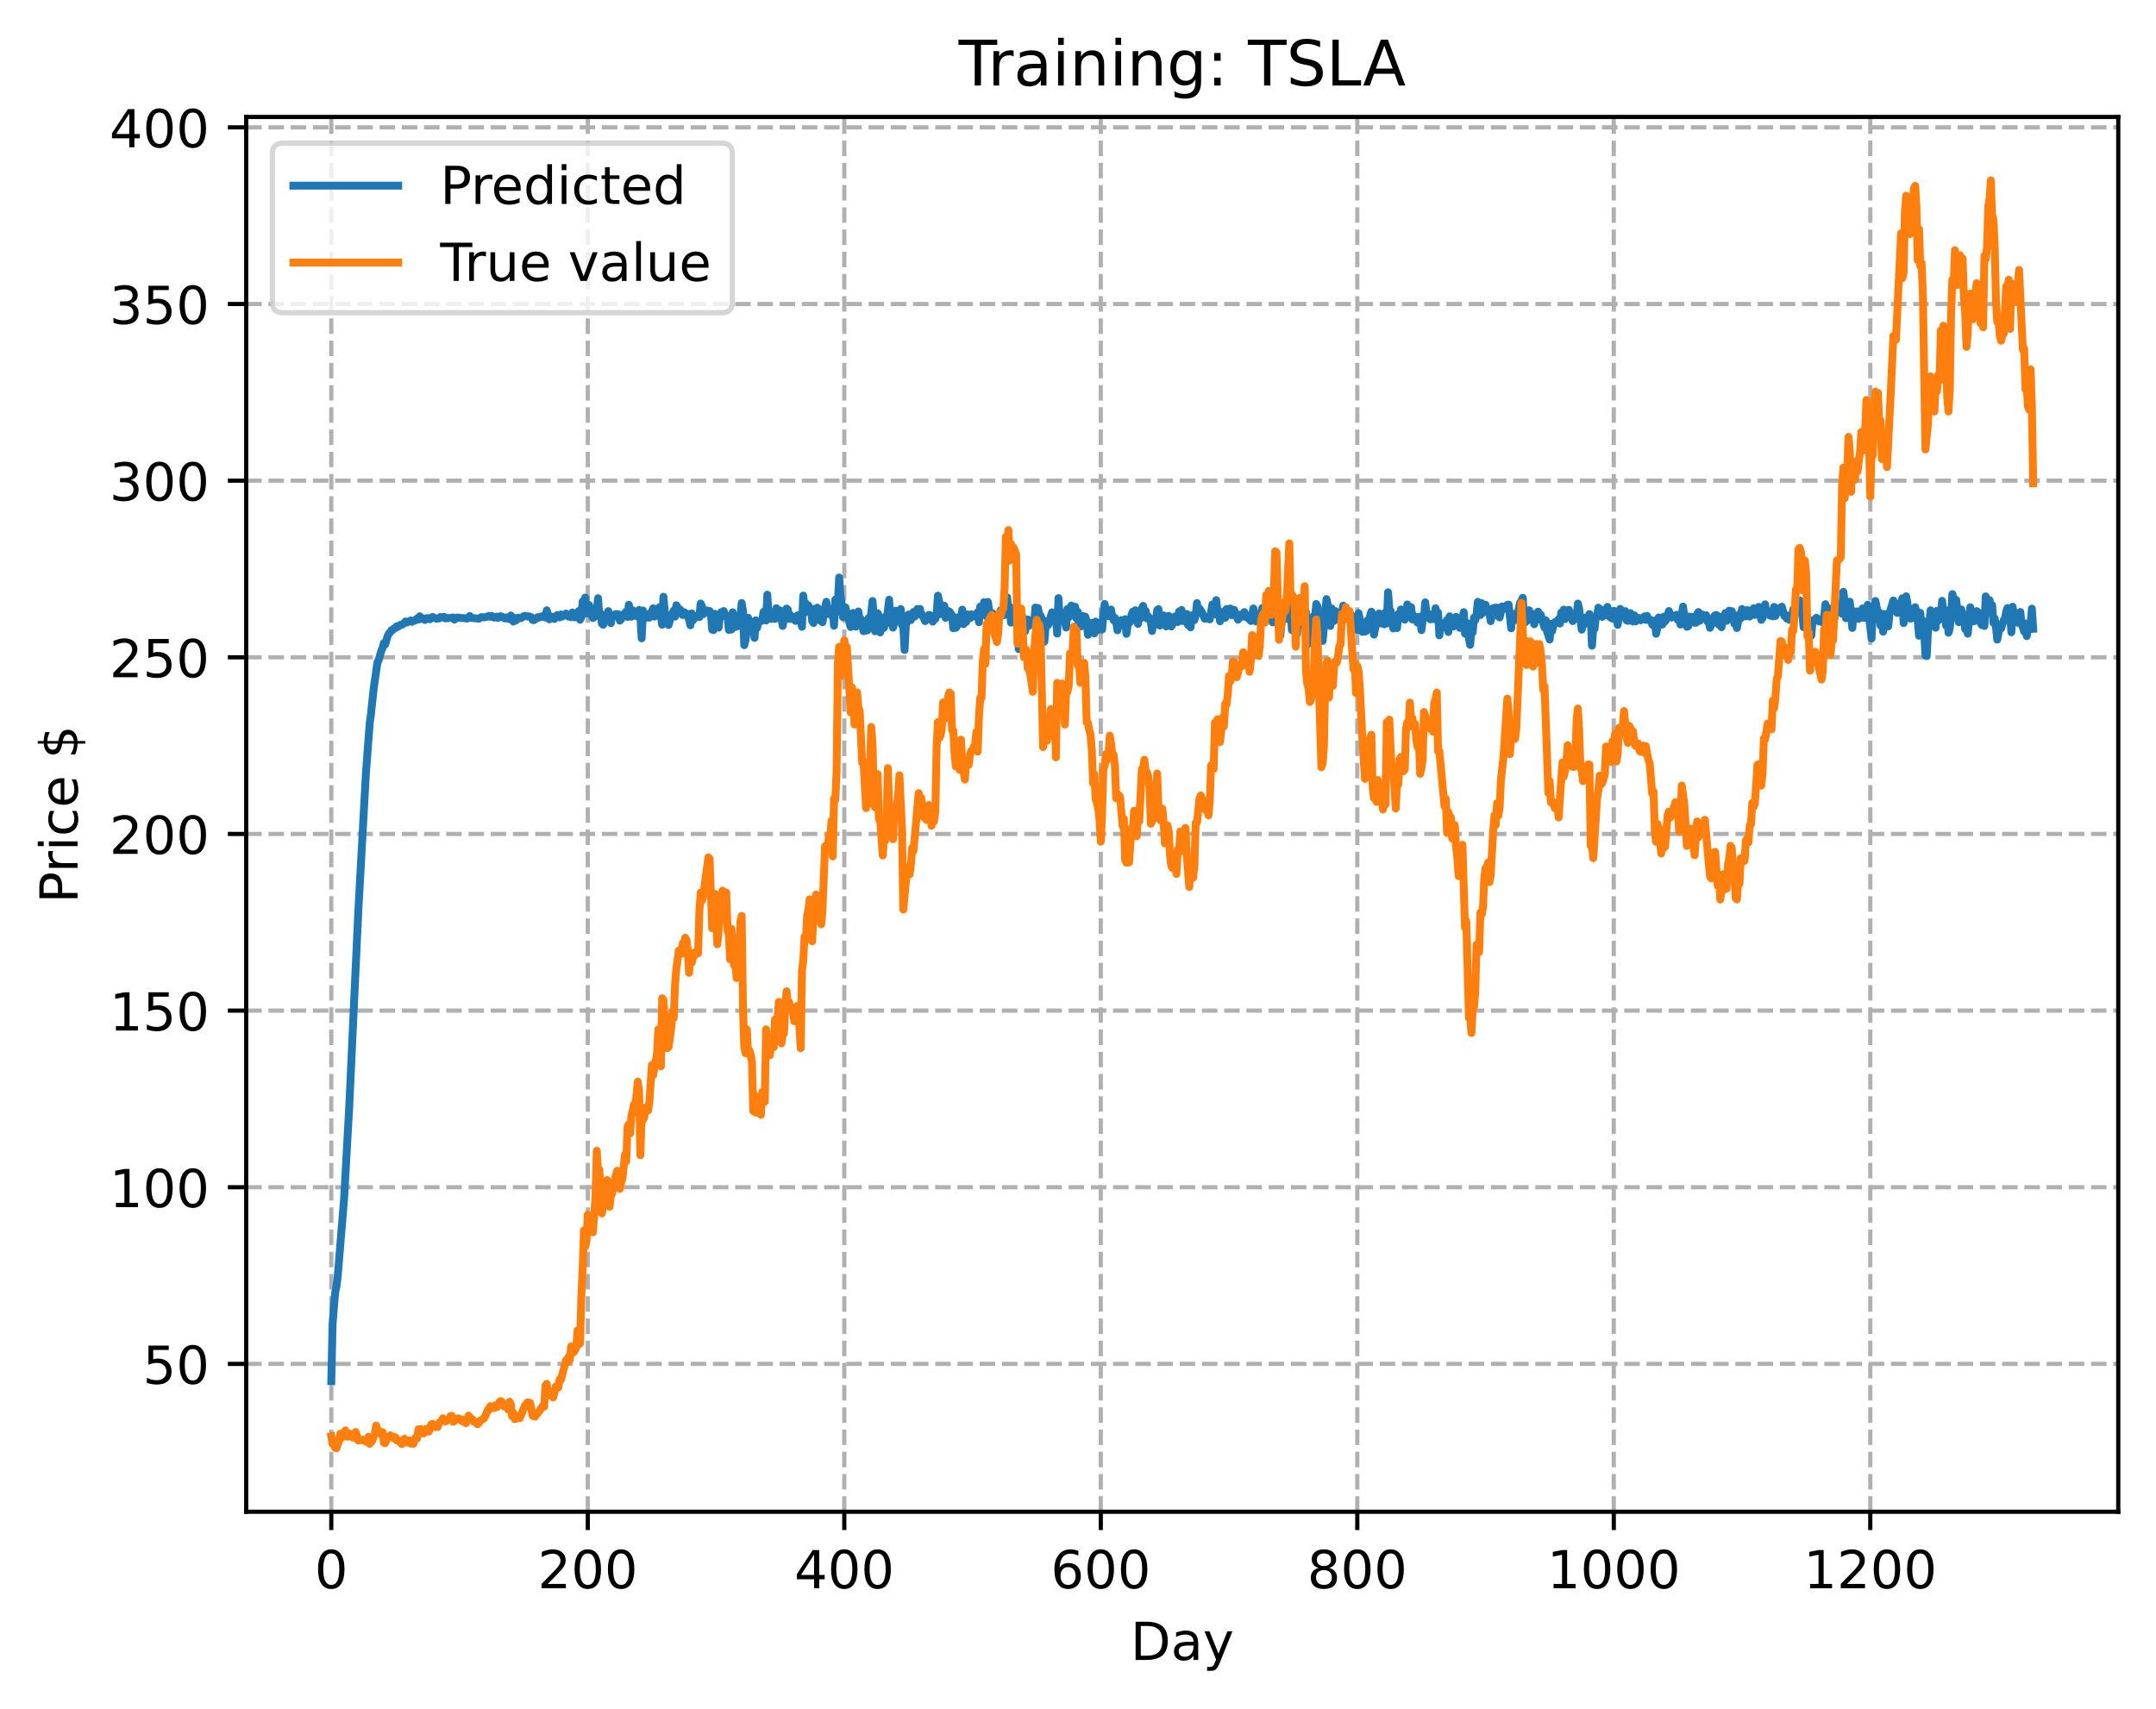 <?xml version="1.0" encoding="utf-8" standalone="no"?>
<!DOCTYPE svg PUBLIC "-//W3C//DTD SVG 1.1//EN"
  "http://www.w3.org/Graphics/SVG/1.1/DTD/svg11.dtd">
<!-- Created with matplotlib (https://matplotlib.org/) -->
<svg height="325.986pt" version="1.1" viewBox="0 0 411.286 325.986" width="411.286pt" xmlns="http://www.w3.org/2000/svg" xmlns:xlink="http://www.w3.org/1999/xlink">
 <defs>
  <style type="text/css">
*{stroke-linecap:butt;stroke-linejoin:round;}
  </style>
 </defs>
 <g id="figure_1">
  <g id="patch_1">
   <path d="M 0 325.986 
L 411.286 325.986 
L 411.286 0 
L 0 0 
z
" style="fill:#ffffff;"/>
  </g>
  <g id="axes_1">
   <g id="patch_2">
    <path d="M 46.966 288.43 
L 404.086 288.43 
L 404.086 22.318 
L 46.966 22.318 
z
" style="fill:#ffffff;"/>
   </g>
   <g id="matplotlib.axis_1">
    <g id="xtick_1">
     <g id="line2d_1">
      <path clip-path="url(#p55b2df7eaa)" d="M 63.198 288.43 
L 63.198 22.318 
" style="fill:none;stroke:#b0b0b0;stroke-dasharray:2.96,1.28;stroke-dashoffset:0;stroke-width:0.8;"/>
     </g>
     <g id="line2d_2">
      <defs>
       <path d="M 0 0 
L 0 3.5 
" id="m41b961ef51" style="stroke:#000000;stroke-width:0.8;"/>
      </defs>
      <g>
       <use style="stroke:#000000;stroke-width:0.8;" x="63.198" xlink:href="#m41b961ef51" y="288.43"/>
      </g>
     </g>
     <g id="text_1">
      <!-- 0 -->
      <defs>
       <path d="M 31.781 66.406 
Q 24.172 66.406 20.328 58.906 
Q 16.5 51.422 16.5 36.375 
Q 16.5 21.391 20.328 13.891 
Q 24.172 6.391 31.781 6.391 
Q 39.453 6.391 43.281 13.891 
Q 47.125 21.391 47.125 36.375 
Q 47.125 51.422 43.281 58.906 
Q 39.453 66.406 31.781 66.406 
z
M 31.781 74.219 
Q 44.047 74.219 50.516 64.516 
Q 56.984 54.828 56.984 36.375 
Q 56.984 17.969 50.516 8.266 
Q 44.047 -1.422 31.781 -1.422 
Q 19.531 -1.422 13.062 8.266 
Q 6.594 17.969 6.594 36.375 
Q 6.594 54.828 13.062 64.516 
Q 19.531 74.219 31.781 74.219 
z
" id="DejaVuSans-48"/>
      </defs>
      <g transform="translate(60.017 303.029)scale(0.1 -0.1)">
       <use xlink:href="#DejaVuSans-48"/>
      </g>
     </g>
    </g>
    <g id="xtick_2">
     <g id="line2d_3">
      <path clip-path="url(#p55b2df7eaa)" d="M 112.129 288.43 
L 112.129 22.318 
" style="fill:none;stroke:#b0b0b0;stroke-dasharray:2.96,1.28;stroke-dashoffset:0;stroke-width:0.8;"/>
     </g>
     <g id="line2d_4">
      <g>
       <use style="stroke:#000000;stroke-width:0.8;" x="112.129" xlink:href="#m41b961ef51" y="288.43"/>
      </g>
     </g>
     <g id="text_2">
      <!-- 200 -->
      <defs>
       <path d="M 19.188 8.297 
L 53.609 8.297 
L 53.609 0 
L 7.328 0 
L 7.328 8.297 
Q 12.938 14.109 22.625 23.891 
Q 32.328 33.688 34.812 36.531 
Q 39.547 41.844 41.422 45.531 
Q 43.312 49.219 43.312 52.781 
Q 43.312 58.594 39.234 62.25 
Q 35.156 65.922 28.609 65.922 
Q 23.969 65.922 18.812 64.312 
Q 13.672 62.703 7.812 59.422 
L 7.812 69.391 
Q 13.766 71.781 18.938 73 
Q 24.125 74.219 28.422 74.219 
Q 39.75 74.219 46.484 68.547 
Q 53.219 62.891 53.219 53.422 
Q 53.219 48.922 51.531 44.891 
Q 49.859 40.875 45.406 35.406 
Q 44.188 33.984 37.641 27.219 
Q 31.109 20.453 19.188 8.297 
z
" id="DejaVuSans-50"/>
      </defs>
      <g transform="translate(102.585 303.029)scale(0.1 -0.1)">
       <use xlink:href="#DejaVuSans-50"/>
       <use x="63.623" xlink:href="#DejaVuSans-48"/>
       <use x="127.246" xlink:href="#DejaVuSans-48"/>
      </g>
     </g>
    </g>
    <g id="xtick_3">
     <g id="line2d_5">
      <path clip-path="url(#p55b2df7eaa)" d="M 161.06 288.43 
L 161.06 22.318 
" style="fill:none;stroke:#b0b0b0;stroke-dasharray:2.96,1.28;stroke-dashoffset:0;stroke-width:0.8;"/>
     </g>
     <g id="line2d_6">
      <g>
       <use style="stroke:#000000;stroke-width:0.8;" x="161.06" xlink:href="#m41b961ef51" y="288.43"/>
      </g>
     </g>
     <g id="text_3">
      <!-- 400 -->
      <defs>
       <path d="M 37.797 64.312 
L 12.891 25.391 
L 37.797 25.391 
z
M 35.203 72.906 
L 47.609 72.906 
L 47.609 25.391 
L 58.016 25.391 
L 58.016 17.188 
L 47.609 17.188 
L 47.609 0 
L 37.797 0 
L 37.797 17.188 
L 4.891 17.188 
L 4.891 26.703 
z
" id="DejaVuSans-52"/>
      </defs>
      <g transform="translate(151.516 303.029)scale(0.1 -0.1)">
       <use xlink:href="#DejaVuSans-52"/>
       <use x="63.623" xlink:href="#DejaVuSans-48"/>
       <use x="127.246" xlink:href="#DejaVuSans-48"/>
      </g>
     </g>
    </g>
    <g id="xtick_4">
     <g id="line2d_7">
      <path clip-path="url(#p55b2df7eaa)" d="M 209.99 288.43 
L 209.99 22.318 
" style="fill:none;stroke:#b0b0b0;stroke-dasharray:2.96,1.28;stroke-dashoffset:0;stroke-width:0.8;"/>
     </g>
     <g id="line2d_8">
      <g>
       <use style="stroke:#000000;stroke-width:0.8;" x="209.99" xlink:href="#m41b961ef51" y="288.43"/>
      </g>
     </g>
     <g id="text_4">
      <!-- 600 -->
      <defs>
       <path d="M 33.016 40.375 
Q 26.375 40.375 22.484 35.828 
Q 18.609 31.297 18.609 23.391 
Q 18.609 15.531 22.484 10.953 
Q 26.375 6.391 33.016 6.391 
Q 39.656 6.391 43.531 10.953 
Q 47.406 15.531 47.406 23.391 
Q 47.406 31.297 43.531 35.828 
Q 39.656 40.375 33.016 40.375 
z
M 52.594 71.297 
L 52.594 62.312 
Q 48.875 64.062 45.094 64.984 
Q 41.312 65.922 37.594 65.922 
Q 27.828 65.922 22.672 59.328 
Q 17.531 52.734 16.797 39.406 
Q 19.672 43.656 24.016 45.922 
Q 28.375 48.188 33.594 48.188 
Q 44.578 48.188 50.953 41.516 
Q 57.328 34.859 57.328 23.391 
Q 57.328 12.156 50.688 5.359 
Q 44.047 -1.422 33.016 -1.422 
Q 20.359 -1.422 13.672 8.266 
Q 6.984 17.969 6.984 36.375 
Q 6.984 53.656 15.188 63.938 
Q 23.391 74.219 37.203 74.219 
Q 40.922 74.219 44.703 73.484 
Q 48.484 72.75 52.594 71.297 
z
" id="DejaVuSans-54"/>
      </defs>
      <g transform="translate(200.446 303.029)scale(0.1 -0.1)">
       <use xlink:href="#DejaVuSans-54"/>
       <use x="63.623" xlink:href="#DejaVuSans-48"/>
       <use x="127.246" xlink:href="#DejaVuSans-48"/>
      </g>
     </g>
    </g>
    <g id="xtick_5">
     <g id="line2d_9">
      <path clip-path="url(#p55b2df7eaa)" d="M 258.921 288.43 
L 258.921 22.318 
" style="fill:none;stroke:#b0b0b0;stroke-dasharray:2.96,1.28;stroke-dashoffset:0;stroke-width:0.8;"/>
     </g>
     <g id="line2d_10">
      <g>
       <use style="stroke:#000000;stroke-width:0.8;" x="258.921" xlink:href="#m41b961ef51" y="288.43"/>
      </g>
     </g>
     <g id="text_5">
      <!-- 800 -->
      <defs>
       <path d="M 31.781 34.625 
Q 24.75 34.625 20.719 30.859 
Q 16.703 27.094 16.703 20.516 
Q 16.703 13.922 20.719 10.156 
Q 24.75 6.391 31.781 6.391 
Q 38.812 6.391 42.859 10.172 
Q 46.922 13.969 46.922 20.516 
Q 46.922 27.094 42.891 30.859 
Q 38.875 34.625 31.781 34.625 
z
M 21.922 38.812 
Q 15.578 40.375 12.031 44.719 
Q 8.5 49.078 8.5 55.328 
Q 8.5 64.062 14.719 69.141 
Q 20.953 74.219 31.781 74.219 
Q 42.672 74.219 48.875 69.141 
Q 55.078 64.062 55.078 55.328 
Q 55.078 49.078 51.531 44.719 
Q 48 40.375 41.703 38.812 
Q 48.828 37.156 52.797 32.312 
Q 56.781 27.484 56.781 20.516 
Q 56.781 9.906 50.312 4.234 
Q 43.844 -1.422 31.781 -1.422 
Q 19.734 -1.422 13.25 4.234 
Q 6.781 9.906 6.781 20.516 
Q 6.781 27.484 10.781 32.312 
Q 14.797 37.156 21.922 38.812 
z
M 18.312 54.391 
Q 18.312 48.734 21.844 45.562 
Q 25.391 42.391 31.781 42.391 
Q 38.141 42.391 41.719 45.562 
Q 45.312 48.734 45.312 54.391 
Q 45.312 60.062 41.719 63.234 
Q 38.141 66.406 31.781 66.406 
Q 25.391 66.406 21.844 63.234 
Q 18.312 60.062 18.312 54.391 
z
" id="DejaVuSans-56"/>
      </defs>
      <g transform="translate(249.377 303.029)scale(0.1 -0.1)">
       <use xlink:href="#DejaVuSans-56"/>
       <use x="63.623" xlink:href="#DejaVuSans-48"/>
       <use x="127.246" xlink:href="#DejaVuSans-48"/>
      </g>
     </g>
    </g>
    <g id="xtick_6">
     <g id="line2d_11">
      <path clip-path="url(#p55b2df7eaa)" d="M 307.851 288.43 
L 307.851 22.318 
" style="fill:none;stroke:#b0b0b0;stroke-dasharray:2.96,1.28;stroke-dashoffset:0;stroke-width:0.8;"/>
     </g>
     <g id="line2d_12">
      <g>
       <use style="stroke:#000000;stroke-width:0.8;" x="307.851" xlink:href="#m41b961ef51" y="288.43"/>
      </g>
     </g>
     <g id="text_6">
      <!-- 1000 -->
      <defs>
       <path d="M 12.406 8.297 
L 28.516 8.297 
L 28.516 63.922 
L 10.984 60.406 
L 10.984 69.391 
L 28.422 72.906 
L 38.281 72.906 
L 38.281 8.297 
L 54.391 8.297 
L 54.391 0 
L 12.406 0 
z
" id="DejaVuSans-49"/>
      </defs>
      <g transform="translate(295.126 303.029)scale(0.1 -0.1)">
       <use xlink:href="#DejaVuSans-49"/>
       <use x="63.623" xlink:href="#DejaVuSans-48"/>
       <use x="127.246" xlink:href="#DejaVuSans-48"/>
       <use x="190.869" xlink:href="#DejaVuSans-48"/>
      </g>
     </g>
    </g>
    <g id="xtick_7">
     <g id="line2d_13">
      <path clip-path="url(#p55b2df7eaa)" d="M 356.782 288.43 
L 356.782 22.318 
" style="fill:none;stroke:#b0b0b0;stroke-dasharray:2.96,1.28;stroke-dashoffset:0;stroke-width:0.8;"/>
     </g>
     <g id="line2d_14">
      <g>
       <use style="stroke:#000000;stroke-width:0.8;" x="356.782" xlink:href="#m41b961ef51" y="288.43"/>
      </g>
     </g>
     <g id="text_7">
      <!-- 1200 -->
      <g transform="translate(344.057 303.029)scale(0.1 -0.1)">
       <use xlink:href="#DejaVuSans-49"/>
       <use x="63.623" xlink:href="#DejaVuSans-50"/>
       <use x="127.246" xlink:href="#DejaVuSans-48"/>
       <use x="190.869" xlink:href="#DejaVuSans-48"/>
      </g>
     </g>
    </g>
    <g id="text_8">
     <!-- Day -->
     <defs>
      <path d="M 19.672 64.797 
L 19.672 8.109 
L 31.594 8.109 
Q 46.688 8.109 53.688 14.938 
Q 60.688 21.781 60.688 36.531 
Q 60.688 51.172 53.688 57.984 
Q 46.688 64.797 31.594 64.797 
z
M 9.812 72.906 
L 30.078 72.906 
Q 51.266 72.906 61.172 64.094 
Q 71.094 55.281 71.094 36.531 
Q 71.094 17.672 61.125 8.828 
Q 51.172 0 30.078 0 
L 9.812 0 
z
" id="DejaVuSans-68"/>
      <path d="M 34.281 27.484 
Q 23.391 27.484 19.188 25 
Q 14.984 22.516 14.984 16.5 
Q 14.984 11.719 18.141 8.906 
Q 21.297 6.109 26.703 6.109 
Q 34.188 6.109 38.703 11.406 
Q 43.219 16.703 43.219 25.484 
L 43.219 27.484 
z
M 52.203 31.203 
L 52.203 0 
L 43.219 0 
L 43.219 8.297 
Q 40.141 3.328 35.547 0.953 
Q 30.953 -1.422 24.312 -1.422 
Q 15.922 -1.422 10.953 3.297 
Q 6 8.016 6 15.922 
Q 6 25.141 12.172 29.828 
Q 18.359 34.516 30.609 34.516 
L 43.219 34.516 
L 43.219 35.406 
Q 43.219 41.609 39.141 45 
Q 35.062 48.391 27.688 48.391 
Q 23 48.391 18.547 47.266 
Q 14.109 46.141 10.016 43.891 
L 10.016 52.203 
Q 14.938 54.109 19.578 55.047 
Q 24.219 56 28.609 56 
Q 40.484 56 46.344 49.844 
Q 52.203 43.703 52.203 31.203 
z
" id="DejaVuSans-97"/>
      <path d="M 32.172 -5.078 
Q 28.375 -14.844 24.75 -17.812 
Q 21.141 -20.797 15.094 -20.797 
L 7.906 -20.797 
L 7.906 -13.281 
L 13.188 -13.281 
Q 16.891 -13.281 18.938 -11.516 
Q 21 -9.766 23.484 -3.219 
L 25.094 0.875 
L 2.984 54.688 
L 12.5 54.688 
L 29.594 11.922 
L 46.688 54.688 
L 56.203 54.688 
z
" id="DejaVuSans-121"/>
     </defs>
     <g transform="translate(215.652 316.707)scale(0.1 -0.1)">
      <use xlink:href="#DejaVuSans-68"/>
      <use x="77.002" xlink:href="#DejaVuSans-97"/>
      <use x="138.281" xlink:href="#DejaVuSans-121"/>
     </g>
    </g>
   </g>
   <g id="matplotlib.axis_2">
    <g id="ytick_1">
     <g id="line2d_15">
      <path clip-path="url(#p55b2df7eaa)" d="M 46.966 260.224 
L 404.086 260.224 
" style="fill:none;stroke:#b0b0b0;stroke-dasharray:2.96,1.28;stroke-dashoffset:0;stroke-width:0.8;"/>
     </g>
     <g id="line2d_16">
      <defs>
       <path d="M 0 0 
L -3.5 0 
" id="m29322a30be" style="stroke:#000000;stroke-width:0.8;"/>
      </defs>
      <g>
       <use style="stroke:#000000;stroke-width:0.8;" x="46.966" xlink:href="#m29322a30be" y="260.224"/>
      </g>
     </g>
     <g id="text_9">
      <!-- 50 -->
      <defs>
       <path d="M 10.797 72.906 
L 49.516 72.906 
L 49.516 64.594 
L 19.828 64.594 
L 19.828 46.734 
Q 21.969 47.469 24.109 47.828 
Q 26.266 48.188 28.422 48.188 
Q 40.625 48.188 47.75 41.5 
Q 54.891 34.812 54.891 23.391 
Q 54.891 11.625 47.562 5.094 
Q 40.234 -1.422 26.906 -1.422 
Q 22.312 -1.422 17.547 -0.641 
Q 12.797 0.141 7.719 1.703 
L 7.719 11.625 
Q 12.109 9.234 16.797 8.062 
Q 21.484 6.891 26.703 6.891 
Q 35.156 6.891 40.078 11.328 
Q 45.016 15.766 45.016 23.391 
Q 45.016 31 40.078 35.438 
Q 35.156 39.891 26.703 39.891 
Q 22.75 39.891 18.812 39.016 
Q 14.891 38.141 10.797 36.281 
z
" id="DejaVuSans-53"/>
      </defs>
      <g transform="translate(27.241 264.023)scale(0.1 -0.1)">
       <use xlink:href="#DejaVuSans-53"/>
       <use x="63.623" xlink:href="#DejaVuSans-48"/>
      </g>
     </g>
    </g>
    <g id="ytick_2">
     <g id="line2d_17">
      <path clip-path="url(#p55b2df7eaa)" d="M 46.966 226.521 
L 404.086 226.521 
" style="fill:none;stroke:#b0b0b0;stroke-dasharray:2.96,1.28;stroke-dashoffset:0;stroke-width:0.8;"/>
     </g>
     <g id="line2d_18">
      <g>
       <use style="stroke:#000000;stroke-width:0.8;" x="46.966" xlink:href="#m29322a30be" y="226.521"/>
      </g>
     </g>
     <g id="text_10">
      <!-- 100 -->
      <g transform="translate(20.878 230.32)scale(0.1 -0.1)">
       <use xlink:href="#DejaVuSans-49"/>
       <use x="63.623" xlink:href="#DejaVuSans-48"/>
       <use x="127.246" xlink:href="#DejaVuSans-48"/>
      </g>
     </g>
    </g>
    <g id="ytick_3">
     <g id="line2d_19">
      <path clip-path="url(#p55b2df7eaa)" d="M 46.966 192.818 
L 404.086 192.818 
" style="fill:none;stroke:#b0b0b0;stroke-dasharray:2.96,1.28;stroke-dashoffset:0;stroke-width:0.8;"/>
     </g>
     <g id="line2d_20">
      <g>
       <use style="stroke:#000000;stroke-width:0.8;" x="46.966" xlink:href="#m29322a30be" y="192.818"/>
      </g>
     </g>
     <g id="text_11">
      <!-- 150 -->
      <g transform="translate(20.878 196.617)scale(0.1 -0.1)">
       <use xlink:href="#DejaVuSans-49"/>
       <use x="63.623" xlink:href="#DejaVuSans-53"/>
       <use x="127.246" xlink:href="#DejaVuSans-48"/>
      </g>
     </g>
    </g>
    <g id="ytick_4">
     <g id="line2d_21">
      <path clip-path="url(#p55b2df7eaa)" d="M 46.966 159.115 
L 404.086 159.115 
" style="fill:none;stroke:#b0b0b0;stroke-dasharray:2.96,1.28;stroke-dashoffset:0;stroke-width:0.8;"/>
     </g>
     <g id="line2d_22">
      <g>
       <use style="stroke:#000000;stroke-width:0.8;" x="46.966" xlink:href="#m29322a30be" y="159.115"/>
      </g>
     </g>
     <g id="text_12">
      <!-- 200 -->
      <g transform="translate(20.878 162.914)scale(0.1 -0.1)">
       <use xlink:href="#DejaVuSans-50"/>
       <use x="63.623" xlink:href="#DejaVuSans-48"/>
       <use x="127.246" xlink:href="#DejaVuSans-48"/>
      </g>
     </g>
    </g>
    <g id="ytick_5">
     <g id="line2d_23">
      <path clip-path="url(#p55b2df7eaa)" d="M 46.966 125.412 
L 404.086 125.412 
" style="fill:none;stroke:#b0b0b0;stroke-dasharray:2.96,1.28;stroke-dashoffset:0;stroke-width:0.8;"/>
     </g>
     <g id="line2d_24">
      <g>
       <use style="stroke:#000000;stroke-width:0.8;" x="46.966" xlink:href="#m29322a30be" y="125.412"/>
      </g>
     </g>
     <g id="text_13">
      <!-- 250 -->
      <g transform="translate(20.878 129.211)scale(0.1 -0.1)">
       <use xlink:href="#DejaVuSans-50"/>
       <use x="63.623" xlink:href="#DejaVuSans-53"/>
       <use x="127.246" xlink:href="#DejaVuSans-48"/>
      </g>
     </g>
    </g>
    <g id="ytick_6">
     <g id="line2d_25">
      <path clip-path="url(#p55b2df7eaa)" d="M 46.966 91.709 
L 404.086 91.709 
" style="fill:none;stroke:#b0b0b0;stroke-dasharray:2.96,1.28;stroke-dashoffset:0;stroke-width:0.8;"/>
     </g>
     <g id="line2d_26">
      <g>
       <use style="stroke:#000000;stroke-width:0.8;" x="46.966" xlink:href="#m29322a30be" y="91.709"/>
      </g>
     </g>
     <g id="text_14">
      <!-- 300 -->
      <defs>
       <path d="M 40.578 39.312 
Q 47.656 37.797 51.625 33 
Q 55.609 28.219 55.609 21.188 
Q 55.609 10.406 48.188 4.484 
Q 40.766 -1.422 27.094 -1.422 
Q 22.516 -1.422 17.656 -0.516 
Q 12.797 0.391 7.625 2.203 
L 7.625 11.719 
Q 11.719 9.328 16.594 8.109 
Q 21.484 6.891 26.812 6.891 
Q 36.078 6.891 40.938 10.547 
Q 45.797 14.203 45.797 21.188 
Q 45.797 27.641 41.281 31.266 
Q 36.766 34.906 28.719 34.906 
L 20.219 34.906 
L 20.219 43.016 
L 29.109 43.016 
Q 36.375 43.016 40.234 45.922 
Q 44.094 48.828 44.094 54.297 
Q 44.094 59.906 40.109 62.906 
Q 36.141 65.922 28.719 65.922 
Q 24.656 65.922 20.016 65.031 
Q 15.375 64.156 9.812 62.312 
L 9.812 71.094 
Q 15.438 72.656 20.344 73.438 
Q 25.25 74.219 29.594 74.219 
Q 40.828 74.219 47.359 69.109 
Q 53.906 64.016 53.906 55.328 
Q 53.906 49.266 50.438 45.094 
Q 46.969 40.922 40.578 39.312 
z
" id="DejaVuSans-51"/>
      </defs>
      <g transform="translate(20.878 95.508)scale(0.1 -0.1)">
       <use xlink:href="#DejaVuSans-51"/>
       <use x="63.623" xlink:href="#DejaVuSans-48"/>
       <use x="127.246" xlink:href="#DejaVuSans-48"/>
      </g>
     </g>
    </g>
    <g id="ytick_7">
     <g id="line2d_27">
      <path clip-path="url(#p55b2df7eaa)" d="M 46.966 58.006 
L 404.086 58.006 
" style="fill:none;stroke:#b0b0b0;stroke-dasharray:2.96,1.28;stroke-dashoffset:0;stroke-width:0.8;"/>
     </g>
     <g id="line2d_28">
      <g>
       <use style="stroke:#000000;stroke-width:0.8;" x="46.966" xlink:href="#m29322a30be" y="58.006"/>
      </g>
     </g>
     <g id="text_15">
      <!-- 350 -->
      <g transform="translate(20.878 61.805)scale(0.1 -0.1)">
       <use xlink:href="#DejaVuSans-51"/>
       <use x="63.623" xlink:href="#DejaVuSans-53"/>
       <use x="127.246" xlink:href="#DejaVuSans-48"/>
      </g>
     </g>
    </g>
    <g id="ytick_8">
     <g id="line2d_29">
      <path clip-path="url(#p55b2df7eaa)" d="M 46.966 24.303 
L 404.086 24.303 
" style="fill:none;stroke:#b0b0b0;stroke-dasharray:2.96,1.28;stroke-dashoffset:0;stroke-width:0.8;"/>
     </g>
     <g id="line2d_30">
      <g>
       <use style="stroke:#000000;stroke-width:0.8;" x="46.966" xlink:href="#m29322a30be" y="24.303"/>
      </g>
     </g>
     <g id="text_16">
      <!-- 400 -->
      <g transform="translate(20.878 28.102)scale(0.1 -0.1)">
       <use xlink:href="#DejaVuSans-52"/>
       <use x="63.623" xlink:href="#DejaVuSans-48"/>
       <use x="127.246" xlink:href="#DejaVuSans-48"/>
      </g>
     </g>
    </g>
    <g id="text_17">
     <!-- Price $ -->
     <defs>
      <path d="M 19.672 64.797 
L 19.672 37.406 
L 32.078 37.406 
Q 38.969 37.406 42.719 40.969 
Q 46.484 44.531 46.484 51.125 
Q 46.484 57.672 42.719 61.234 
Q 38.969 64.797 32.078 64.797 
z
M 9.812 72.906 
L 32.078 72.906 
Q 44.344 72.906 50.609 67.359 
Q 56.891 61.812 56.891 51.125 
Q 56.891 40.328 50.609 34.812 
Q 44.344 29.297 32.078 29.297 
L 19.672 29.297 
L 19.672 0 
L 9.812 0 
z
" id="DejaVuSans-80"/>
      <path d="M 41.109 46.297 
Q 39.594 47.172 37.812 47.578 
Q 36.031 48 33.891 48 
Q 26.266 48 22.188 43.047 
Q 18.109 38.094 18.109 28.812 
L 18.109 0 
L 9.078 0 
L 9.078 54.688 
L 18.109 54.688 
L 18.109 46.188 
Q 20.953 51.172 25.484 53.578 
Q 30.031 56 36.531 56 
Q 37.453 56 38.578 55.875 
Q 39.703 55.766 41.062 55.516 
z
" id="DejaVuSans-114"/>
      <path d="M 9.422 54.688 
L 18.406 54.688 
L 18.406 0 
L 9.422 0 
z
M 9.422 75.984 
L 18.406 75.984 
L 18.406 64.594 
L 9.422 64.594 
z
" id="DejaVuSans-105"/>
      <path d="M 48.781 52.594 
L 48.781 44.188 
Q 44.969 46.297 41.141 47.344 
Q 37.312 48.391 33.406 48.391 
Q 24.656 48.391 19.812 42.844 
Q 14.984 37.312 14.984 27.297 
Q 14.984 17.281 19.812 11.734 
Q 24.656 6.203 33.406 6.203 
Q 37.312 6.203 41.141 7.25 
Q 44.969 8.297 48.781 10.406 
L 48.781 2.094 
Q 45.016 0.344 40.984 -0.531 
Q 36.969 -1.422 32.422 -1.422 
Q 20.062 -1.422 12.781 6.344 
Q 5.516 14.109 5.516 27.297 
Q 5.516 40.672 12.859 48.328 
Q 20.219 56 33.016 56 
Q 37.156 56 41.109 55.141 
Q 45.062 54.297 48.781 52.594 
z
" id="DejaVuSans-99"/>
      <path d="M 56.203 29.594 
L 56.203 25.203 
L 14.891 25.203 
Q 15.484 15.922 20.484 11.062 
Q 25.484 6.203 34.422 6.203 
Q 39.594 6.203 44.453 7.469 
Q 49.312 8.734 54.109 11.281 
L 54.109 2.781 
Q 49.266 0.734 44.188 -0.344 
Q 39.109 -1.422 33.891 -1.422 
Q 20.797 -1.422 13.156 6.188 
Q 5.516 13.812 5.516 26.812 
Q 5.516 40.234 12.766 48.109 
Q 20.016 56 32.328 56 
Q 43.359 56 49.781 48.891 
Q 56.203 41.797 56.203 29.594 
z
M 47.219 32.234 
Q 47.125 39.594 43.094 43.984 
Q 39.062 48.391 32.422 48.391 
Q 24.906 48.391 20.391 44.141 
Q 15.875 39.891 15.188 32.172 
z
" id="DejaVuSans-101"/>
      <path id="DejaVuSans-32"/>
      <path d="M 33.797 -14.703 
L 28.906 -14.703 
L 28.859 0 
Q 23.734 0.094 18.609 1.188 
Q 13.484 2.297 8.297 4.5 
L 8.297 13.281 
Q 13.281 10.156 18.375 8.562 
Q 23.484 6.984 28.906 6.938 
L 28.906 29.203 
Q 18.109 30.953 13.203 35.156 
Q 8.297 39.359 8.297 46.688 
Q 8.297 54.641 13.625 59.219 
Q 18.953 63.812 28.906 64.5 
L 28.906 75.984 
L 33.797 75.984 
L 33.797 64.656 
Q 38.328 64.453 42.578 63.688 
Q 46.828 62.938 50.875 61.625 
L 50.875 53.078 
Q 46.828 55.125 42.547 56.25 
Q 38.281 57.375 33.797 57.562 
L 33.797 36.719 
Q 44.875 35.016 50.094 30.609 
Q 55.328 26.219 55.328 18.609 
Q 55.328 10.359 49.781 5.594 
Q 44.234 0.828 33.797 0.094 
z
M 28.906 37.594 
L 28.906 57.625 
Q 23.25 56.984 20.266 54.391 
Q 17.281 51.812 17.281 47.516 
Q 17.281 43.312 20.031 40.969 
Q 22.797 38.625 28.906 37.594 
z
M 33.797 28.219 
L 33.797 7.078 
Q 39.984 7.906 43.141 10.594 
Q 46.297 13.281 46.297 17.672 
Q 46.297 21.969 43.281 24.5 
Q 40.281 27.047 33.797 28.219 
z
" id="DejaVuSans-36"/>
     </defs>
     <g transform="translate(14.798 172.342)rotate(-90)scale(0.1 -0.1)">
      <use xlink:href="#DejaVuSans-80"/>
      <use x="58.553" xlink:href="#DejaVuSans-114"/>
      <use x="99.666" xlink:href="#DejaVuSans-105"/>
      <use x="127.449" xlink:href="#DejaVuSans-99"/>
      <use x="182.43" xlink:href="#DejaVuSans-101"/>
      <use x="243.953" xlink:href="#DejaVuSans-32"/>
      <use x="275.74" xlink:href="#DejaVuSans-36"/>
     </g>
    </g>
   </g>
   <g id="line2d_31">
    <path clip-path="url(#p55b2df7eaa)" d="M 63.198 263.52 
L 63.443 252.642 
L 63.932 246.636 
L 64.177 245.467 
L 64.422 243.544 
L 65.645 228.658 
L 66.623 211.102 
L 68.336 174.189 
L 69.804 147.54 
L 70.538 137.844 
L 70.783 136.08 
L 71.272 131.468 
L 72.006 126.336 
L 72.251 125.921 
L 72.74 124.143 
L 72.984 123.622 
L 73.229 122.7 
L 73.474 122.967 
L 73.963 121.321 
L 74.208 120.84 
L 74.452 120.648 
L 74.697 120.207 
L 74.942 120.182 
L 75.186 119.879 
L 75.431 119.824 
L 75.676 119.488 
L 75.92 119.585 
L 76.41 119.188 
L 76.654 119.207 
L 76.899 119.066 
L 77.388 118.566 
L 77.633 118.786 
L 78.367 118.388 
L 78.611 118.637 
L 78.856 118.431 
L 79.101 118.426 
L 79.59 117.993 
L 79.835 118.214 
L 80.079 117.579 
L 80.324 118.039 
L 80.569 117.936 
L 81.058 118.286 
L 81.303 117.967 
L 81.547 117.929 
L 82.037 118.151 
L 82.281 117.831 
L 82.526 117.718 
L 83.26 118.048 
L 83.505 117.966 
L 83.749 118.001 
L 83.994 117.726 
L 84.483 117.826 
L 84.728 117.687 
L 84.972 117.99 
L 86.44 117.817 
L 86.685 118.217 
L 87.174 117.813 
L 89.132 118.02 
L 89.621 117.527 
L 89.866 117.882 
L 91.333 118.046 
L 91.823 117.744 
L 92.557 117.781 
L 93.291 117.509 
L 93.535 117.694 
L 93.78 117.5 
L 94.269 117.841 
L 94.514 117.812 
L 94.759 117.641 
L 95.003 117.891 
L 95.493 117.566 
L 95.982 117.79 
L 96.227 117.976 
L 96.471 117.991 
L 96.716 117.776 
L 96.96 117.873 
L 97.205 118.135 
L 97.45 117.434 
L 97.939 118.596 
L 98.184 117.884 
L 98.428 118.357 
L 98.918 117.837 
L 99.162 117.951 
L 99.407 117.938 
L 99.896 117.57 
L 100.141 117.501 
L 100.63 117.641 
L 100.875 117.581 
L 101.364 117.78 
L 101.609 118.277 
L 101.854 118.33 
L 102.098 118.093 
L 102.343 118.018 
L 102.587 117.753 
L 102.832 117.835 
L 103.321 117.589 
L 104.055 117.815 
L 104.3 116.434 
L 104.789 118.177 
L 105.034 117.62 
L 105.279 117.918 
L 105.523 117.719 
L 105.768 118.095 
L 106.013 117.59 
L 106.257 117.382 
L 106.747 117.789 
L 106.991 117.248 
L 107.236 117.642 
L 107.481 117.331 
L 107.725 117.414 
L 107.97 117.065 
L 108.459 117.647 
L 108.704 117.299 
L 108.948 117.768 
L 109.193 116.86 
L 109.438 117.668 
L 109.682 117.78 
L 109.927 117.556 
L 110.172 117.599 
L 110.416 116.57 
L 110.661 118.248 
L 110.906 117.712 
L 111.15 114.753 
L 111.395 115.091 
L 111.64 114.011 
L 111.884 117.03 
L 112.129 116.525 
L 112.374 115.428 
L 112.618 116.857 
L 113.108 117.923 
L 113.352 117.754 
L 113.597 116.473 
L 113.842 116.3 
L 114.086 114.13 
L 114.331 117.516 
L 114.575 117.026 
L 114.82 118.983 
L 115.065 119.199 
L 115.309 117.832 
L 115.554 117.854 
L 115.799 117.382 
L 116.043 116.596 
L 116.533 118.894 
L 116.777 117.381 
L 117.022 117.681 
L 117.267 117.238 
L 117.511 117.152 
L 118.001 117.203 
L 118.245 118.414 
L 118.49 118.155 
L 118.735 117.533 
L 118.979 117.553 
L 119.224 116.935 
L 119.469 116.667 
L 119.713 117.714 
L 119.958 115.387 
L 120.447 117.673 
L 120.692 116.433 
L 120.936 116.898 
L 121.181 116.843 
L 121.426 117.546 
L 121.67 116.761 
L 121.915 116.375 
L 122.16 117.717 
L 122.404 121.793 
L 122.649 116.476 
L 122.894 118.102 
L 123.383 117.152 
L 123.872 117.845 
L 124.606 116.057 
L 124.851 117.637 
L 125.096 116.88 
L 125.34 117.101 
L 125.585 116.84 
L 125.83 115.824 
L 126.319 119.194 
L 126.563 113.852 
L 126.808 116.647 
L 127.053 118.131 
L 127.297 118.069 
L 127.542 119.247 
L 128.031 117.578 
L 128.521 116.497 
L 128.765 117.648 
L 129.01 115.477 
L 129.499 116.253 
L 129.744 116.29 
L 129.989 117.096 
L 130.233 117.341 
L 130.478 116.78 
L 130.723 117.32 
L 130.967 117.049 
L 131.457 118.232 
L 131.701 119.306 
L 131.946 117.03 
L 132.191 118.372 
L 132.435 117.595 
L 132.68 117.651 
L 132.924 117.494 
L 133.169 117.753 
L 133.414 117.742 
L 133.658 115.145 
L 133.903 115.644 
L 134.148 117.196 
L 134.882 116.46 
L 135.126 116.607 
L 135.371 116.575 
L 135.616 117.215 
L 135.86 120.141 
L 136.105 120.22 
L 136.35 117.109 
L 136.594 117.432 
L 136.839 119.574 
L 137.084 119.752 
L 137.328 117.751 
L 137.573 116.792 
L 137.818 117.295 
L 138.062 116.577 
L 138.307 117.398 
L 138.551 117.668 
L 138.796 117.537 
L 139.041 120.188 
L 139.285 118.817 
L 139.53 120.115 
L 139.775 116.817 
L 140.264 119.641 
L 140.509 118.206 
L 140.753 119.472 
L 140.998 118.362 
L 141.243 117.782 
L 141.487 115.051 
L 141.732 116.551 
L 141.977 123.099 
L 142.221 122.105 
L 142.466 120.378 
L 142.711 117.849 
L 142.955 119.968 
L 143.2 118.527 
L 143.689 118.872 
L 143.934 121.709 
L 144.178 118.349 
L 144.423 119.803 
L 144.668 118.54 
L 144.912 118.638 
L 145.402 118.366 
L 145.646 116.749 
L 146.136 118.388 
L 146.38 113.466 
L 146.625 117.682 
L 146.87 116.866 
L 147.114 118.092 
L 147.359 116.792 
L 147.848 118.082 
L 148.093 116.042 
L 148.338 117.168 
L 148.582 117.277 
L 148.827 116.465 
L 149.316 119.424 
L 149.561 117.784 
L 149.806 117.934 
L 150.05 116.108 
L 150.295 116.327 
L 150.539 118.071 
L 150.784 117.353 
L 151.029 118.092 
L 151.273 117.903 
L 151.518 117.98 
L 151.763 118.467 
L 152.007 117.519 
L 152.252 117.368 
L 152.497 118.502 
L 152.741 118.41 
L 152.986 119.591 
L 153.231 113.631 
L 153.475 115.962 
L 153.72 115.135 
L 153.965 116.751 
L 154.209 115.503 
L 154.454 116.326 
L 154.699 116.229 
L 154.943 118.51 
L 155.188 118.865 
L 155.433 116.162 
L 155.677 118.046 
L 155.922 115.934 
L 156.411 118.377 
L 156.656 117.502 
L 156.9 118.718 
L 157.39 115.846 
L 157.634 114.82 
L 157.879 116.46 
L 158.124 117.152 
L 158.368 116.303 
L 158.613 117.414 
L 158.858 116.153 
L 159.102 119.395 
L 159.347 114.391 
L 159.592 116.808 
L 159.836 115.181 
L 160.081 110.192 
L 160.326 113.572 
L 160.57 115.22 
L 160.815 117.749 
L 161.06 115.84 
L 161.304 115.913 
L 161.549 117.208 
L 161.794 117.091 
L 162.038 118.84 
L 162.283 119.631 
L 162.527 119.476 
L 162.772 116.942 
L 163.261 119.558 
L 163.751 116.665 
L 163.995 118.414 
L 164.24 118.087 
L 164.729 120.437 
L 164.974 118.869 
L 165.219 120.34 
L 165.463 120.257 
L 165.708 117.91 
L 165.953 119.212 
L 166.442 114.67 
L 166.931 120.446 
L 167.176 119.742 
L 167.421 116.999 
L 167.665 117.531 
L 167.91 120.671 
L 168.154 118.873 
L 168.399 119.921 
L 168.644 119.773 
L 168.888 117.667 
L 169.133 118.377 
L 169.622 114.412 
L 169.867 118.964 
L 170.112 117.783 
L 170.356 119.751 
L 170.601 118.805 
L 170.846 116.515 
L 171.09 117.343 
L 171.335 117.574 
L 171.824 116.201 
L 172.069 119.282 
L 172.314 119.455 
L 172.558 124.011 
L 172.803 119.278 
L 173.048 118.643 
L 173.292 117.248 
L 173.782 118.302 
L 174.271 116.754 
L 174.515 117.627 
L 175.005 116.183 
L 175.249 116.562 
L 175.494 116.182 
L 175.739 117.329 
L 175.983 117.37 
L 176.473 118.506 
L 176.717 117.994 
L 176.962 118.173 
L 177.207 117.306 
L 177.451 117.405 
L 177.696 118.273 
L 177.941 118.604 
L 178.185 117.641 
L 178.43 118.092 
L 178.675 117.256 
L 178.919 113.65 
L 179.164 114.738 
L 179.409 117.178 
L 179.653 116.892 
L 179.898 116.859 
L 180.142 115.56 
L 180.387 117.884 
L 180.632 116.449 
L 180.876 117.524 
L 181.121 116.676 
L 181.61 117.412 
L 181.855 119.877 
L 182.1 118.429 
L 182.344 119.782 
L 182.589 119.43 
L 182.834 117.731 
L 183.078 118.896 
L 183.323 118.557 
L 183.568 116.308 
L 183.812 119.084 
L 184.057 118.659 
L 184.302 118.679 
L 184.546 117.219 
L 185.036 117.959 
L 185.28 117.201 
L 185.77 117.605 
L 186.014 117.402 
L 186.259 117.598 
L 186.503 116.796 
L 186.748 118.714 
L 186.993 115.724 
L 187.237 116.002 
L 187.482 116.918 
L 187.727 114.875 
L 187.971 115.822 
L 188.216 117.616 
L 188.461 114.85 
L 188.705 116.488 
L 188.95 116.789 
L 189.439 117.093 
L 189.929 118.343 
L 190.173 118.148 
L 190.418 118.256 
L 190.907 116.416 
L 191.152 117.452 
L 191.397 117.131 
L 191.641 117.334 
L 191.886 116.199 
L 192.13 113.964 
L 192.375 116.855 
L 192.62 115.785 
L 192.864 118.796 
L 193.109 116.682 
L 193.354 118.254 
L 193.598 117.16 
L 193.843 117.748 
L 194.088 117.915 
L 194.332 123.836 
L 194.577 118.182 
L 194.822 118.563 
L 195.066 117.71 
L 195.556 120.446 
L 195.8 118.825 
L 196.045 118.187 
L 196.29 119.405 
L 196.534 118.591 
L 196.779 118.685 
L 197.024 118.923 
L 197.268 118.973 
L 197.513 115.916 
L 197.758 116.545 
L 198.002 115.993 
L 198.247 117.252 
L 198.491 117.424 
L 198.736 118.079 
L 198.981 122.589 
L 199.225 122.409 
L 199.47 119.437 
L 199.715 118.517 
L 199.959 119.254 
L 200.693 116.831 
L 200.938 118.518 
L 201.183 117.035 
L 201.427 117.682 
L 201.672 120.896 
L 201.917 114.113 
L 202.161 117.992 
L 202.651 116.934 
L 202.895 117.246 
L 203.385 119.743 
L 203.629 116.188 
L 203.874 117.748 
L 204.118 117.234 
L 204.363 115.535 
L 204.608 117.387 
L 204.852 116.75 
L 205.097 115.755 
L 205.342 117.979 
L 205.586 116.688 
L 205.831 119.657 
L 206.076 118.021 
L 206.32 119.449 
L 206.565 117.516 
L 207.054 117.677 
L 207.299 118.657 
L 207.544 121.123 
L 207.788 119.111 
L 208.033 119.239 
L 208.278 118.836 
L 208.522 119.525 
L 208.767 120.855 
L 209.012 118.598 
L 209.256 120.268 
L 209.501 119.157 
L 209.746 119.174 
L 209.99 119.32 
L 210.235 120.127 
L 210.724 115.23 
L 210.969 116.738 
L 211.213 116.421 
L 211.458 117.55 
L 211.703 117.236 
L 211.947 116.3 
L 212.192 117.683 
L 212.437 118.346 
L 212.681 117.894 
L 212.926 118.611 
L 213.171 120.264 
L 213.415 118.492 
L 213.66 118.489 
L 213.905 118.307 
L 214.149 119.063 
L 214.394 119.416 
L 214.639 118.127 
L 214.883 120.938 
L 215.128 119.22 
L 215.373 118.52 
L 215.617 118.662 
L 215.862 117.27 
L 216.106 116.701 
L 216.351 117.529 
L 216.596 116.43 
L 216.84 117.444 
L 217.085 119.043 
L 217.33 116.84 
L 217.574 118.005 
L 217.819 116.13 
L 218.064 115.593 
L 218.308 116.78 
L 218.553 116.563 
L 218.798 117.991 
L 219.042 117.613 
L 219.287 117.973 
L 219.532 118.614 
L 219.776 120.404 
L 220.021 118.587 
L 220.51 118.147 
L 220.755 116.413 
L 221 116.208 
L 221.244 119.353 
L 221.734 118.424 
L 221.978 117.418 
L 222.467 119.51 
L 222.712 118.019 
L 222.957 117.504 
L 223.201 118.23 
L 223.446 119.537 
L 223.935 118.698 
L 224.18 117.606 
L 224.425 118.568 
L 224.669 118.683 
L 224.914 116.67 
L 225.159 117.821 
L 225.403 116.378 
L 225.648 118.49 
L 225.893 117.32 
L 226.137 117.366 
L 226.382 117.142 
L 226.627 119.235 
L 226.871 119.109 
L 227.116 119.703 
L 227.361 117.4 
L 227.605 118.4 
L 227.85 118.322 
L 228.094 117.331 
L 228.339 115.061 
L 228.584 116.801 
L 228.828 116.111 
L 229.318 116.893 
L 229.807 118.039 
L 230.052 117.7 
L 230.296 118.02 
L 230.541 117.827 
L 230.786 118.176 
L 231.275 115.328 
L 231.52 117.028 
L 231.764 117.214 
L 232.009 114.501 
L 232.254 116.752 
L 232.498 116.491 
L 232.743 118.541 
L 233.232 116.786 
L 233.477 116.862 
L 233.722 117.88 
L 233.966 116.207 
L 234.211 117.244 
L 234.7 116.098 
L 234.945 117.361 
L 235.189 117.141 
L 235.434 116.357 
L 235.923 117.692 
L 236.168 118.236 
L 236.413 117.58 
L 236.657 117.26 
L 236.902 117.627 
L 237.147 117.65 
L 237.391 116.782 
L 237.636 117.553 
L 238.125 118 
L 238.37 117.704 
L 238.615 118.487 
L 239.104 116.098 
L 239.593 118.574 
L 239.838 117.773 
L 240.082 118.026 
L 240.327 117.951 
L 240.572 117.258 
L 240.816 115.999 
L 241.061 116.776 
L 241.306 117.049 
L 241.55 117.968 
L 241.795 115.927 
L 242.04 117.693 
L 242.284 116.665 
L 242.774 118.743 
L 243.018 116.634 
L 243.263 117.289 
L 243.508 115.042 
L 243.752 116.797 
L 243.997 119.769 
L 244.242 121.279 
L 244.486 118.479 
L 244.731 118.231 
L 245.22 117.002 
L 245.465 118.097 
L 246.199 115.314 
L 246.443 120.212 
L 246.688 117.955 
L 247.177 118.412 
L 247.422 120.992 
L 247.667 116.281 
L 247.911 117.954 
L 248.156 117.077 
L 248.401 117.728 
L 248.645 119.126 
L 248.89 116.811 
L 249.135 116.775 
L 249.379 123.035 
L 249.624 120.273 
L 249.869 119.654 
L 250.113 119.812 
L 250.603 117.53 
L 250.847 117.832 
L 251.092 115.238 
L 251.337 115.706 
L 251.826 120.618 
L 252.315 122.29 
L 253.049 114.302 
L 253.538 116.517 
L 253.783 119.43 
L 254.028 116.082 
L 254.272 117.869 
L 254.517 118.466 
L 254.762 116.594 
L 255.006 117.306 
L 255.251 117.588 
L 255.74 116.898 
L 255.985 117.32 
L 256.23 115.55 
L 256.474 116.963 
L 256.719 117.506 
L 256.964 116.697 
L 257.208 118.065 
L 257.697 117.269 
L 258.187 120.104 
L 258.676 118.194 
L 258.921 120.186 
L 259.165 116.982 
L 259.899 120.554 
L 260.144 120.201 
L 260.389 120.506 
L 260.633 120.402 
L 260.878 118.362 
L 261.123 119.073 
L 261.367 117.485 
L 261.612 116.705 
L 261.857 117.265 
L 262.101 121.079 
L 262.591 118.515 
L 262.835 119.039 
L 263.08 117.048 
L 263.325 118.948 
L 263.569 117.611 
L 264.058 119.117 
L 264.303 116.813 
L 264.548 118.957 
L 264.792 113.002 
L 265.037 116.253 
L 265.282 116.529 
L 265.771 119.908 
L 266.016 117.978 
L 266.26 119.571 
L 266.505 119.837 
L 266.75 117.138 
L 266.994 117.993 
L 267.239 116.28 
L 267.728 117.829 
L 267.973 118.237 
L 268.218 117.837 
L 268.462 115.326 
L 268.952 117.341 
L 269.196 115.854 
L 269.441 118.193 
L 269.685 117.466 
L 269.93 118.198 
L 270.175 117.698 
L 270.419 118.811 
L 270.664 118.641 
L 270.909 117.638 
L 271.153 120.23 
L 271.398 118.287 
L 271.643 117.742 
L 271.887 114.931 
L 272.132 117.098 
L 272.377 117.867 
L 272.621 117.197 
L 272.866 118.171 
L 273.355 117.669 
L 273.6 118.147 
L 273.845 116.049 
L 274.089 117.039 
L 274.334 116.879 
L 274.579 121.215 
L 274.823 118.789 
L 275.068 119.586 
L 275.313 119.424 
L 275.557 119.756 
L 275.802 119.525 
L 276.046 118.275 
L 276.291 120.588 
L 276.536 117.592 
L 276.78 118.476 
L 277.025 118.223 
L 277.27 119.53 
L 277.514 118.255 
L 277.759 117.686 
L 278.004 119.37 
L 278.248 119.074 
L 278.493 119.807 
L 278.738 118.394 
L 278.982 118.044 
L 279.227 116.795 
L 279.472 120.894 
L 279.716 121.009 
L 279.961 118.927 
L 280.206 121.786 
L 280.45 123.034 
L 280.695 120.213 
L 280.94 120.647 
L 281.184 117.822 
L 281.429 118.304 
L 281.673 117.281 
L 281.918 114.835 
L 282.163 117.26 
L 282.407 117.344 
L 282.652 115.075 
L 282.897 116.926 
L 283.141 116.737 
L 283.386 115.378 
L 283.875 116.848 
L 284.12 116.801 
L 284.365 118.518 
L 284.854 116.022 
L 285.343 115.928 
L 285.588 117.434 
L 285.833 115.952 
L 286.077 117.813 
L 286.567 115.7 
L 286.811 116.189 
L 287.301 115.892 
L 287.545 115.388 
L 287.79 115.355 
L 288.279 119.881 
L 288.524 117.107 
L 288.768 117.165 
L 289.013 117.501 
L 289.258 118.302 
L 289.992 114.949 
L 290.236 114.641 
L 290.481 114.054 
L 290.726 117.78 
L 290.97 118.742 
L 291.215 117.948 
L 291.46 118.347 
L 291.704 116.431 
L 291.949 117.961 
L 292.194 117.041 
L 292.438 117.639 
L 292.683 119.11 
L 292.928 117.581 
L 293.172 118.255 
L 293.417 116.702 
L 293.661 117.915 
L 293.906 117.261 
L 294.64 119.753 
L 294.885 118.353 
L 295.129 120.506 
L 295.619 122.028 
L 295.863 119.022 
L 296.108 120.372 
L 296.353 119.126 
L 296.597 118.709 
L 296.842 118.874 
L 297.331 118.134 
L 297.576 118.973 
L 297.821 116.88 
L 298.065 116.822 
L 298.31 116.303 
L 298.555 118.124 
L 298.799 117.346 
L 299.044 117.301 
L 299.289 116.341 
L 299.533 117.709 
L 299.778 117.528 
L 300.022 118.508 
L 300.267 118.139 
L 300.512 118.003 
L 300.756 117.555 
L 301.001 115.158 
L 301.246 116.157 
L 301.735 120.134 
L 301.98 118.806 
L 302.224 119.125 
L 302.469 117.821 
L 302.714 117.99 
L 302.958 118.508 
L 303.203 117.15 
L 303.448 117.734 
L 303.692 123.199 
L 303.937 119.687 
L 304.182 119.961 
L 304.426 117.732 
L 304.671 117.473 
L 304.916 115.937 
L 305.16 116.729 
L 305.405 116.289 
L 305.649 117.706 
L 306.139 117.297 
L 306.383 117.384 
L 306.628 115.785 
L 306.873 117.061 
L 307.117 117.738 
L 307.607 118.024 
L 307.851 116.535 
L 308.096 117.607 
L 308.341 116.858 
L 308.585 119.222 
L 309.075 116.184 
L 309.319 117.367 
L 309.564 117.668 
L 310.053 116.596 
L 310.298 118.375 
L 310.543 118.453 
L 310.787 118.383 
L 311.032 116.989 
L 311.521 118.585 
L 311.766 117.386 
L 312.01 118.554 
L 312.5 117.887 
L 312.744 117.923 
L 312.989 118.344 
L 313.723 117.593 
L 313.968 118.262 
L 314.212 117.527 
L 314.457 118.3 
L 314.946 118.303 
L 315.191 119.197 
L 315.436 119.292 
L 315.68 118.397 
L 315.925 120.929 
L 316.17 119.749 
L 316.414 117.806 
L 316.904 119.187 
L 317.148 119.138 
L 317.393 117.665 
L 317.637 118.567 
L 317.882 118.082 
L 318.371 116.579 
L 318.861 117.836 
L 319.35 117.465 
L 319.595 117.443 
L 319.839 117.295 
L 320.084 118.314 
L 320.329 117.807 
L 320.573 119.159 
L 321.063 115.731 
L 321.307 117.614 
L 321.552 118.15 
L 321.797 119.59 
L 322.041 119.477 
L 322.286 117.633 
L 322.531 118.228 
L 322.775 117.686 
L 323.265 118.821 
L 323.509 118.828 
L 323.754 117.162 
L 323.998 116.772 
L 324.243 118.45 
L 324.732 117.245 
L 324.977 117.725 
L 325.222 117.746 
L 325.466 117.376 
L 325.711 118.589 
L 325.956 118.545 
L 326.2 119.787 
L 326.69 118.763 
L 326.934 117.702 
L 327.179 117.389 
L 327.424 117.34 
L 327.668 118.767 
L 327.913 119.201 
L 328.158 117.701 
L 328.402 119.666 
L 328.647 117.974 
L 328.892 118.128 
L 329.136 116.958 
L 329.381 118.454 
L 329.625 118.088 
L 329.87 116.505 
L 330.115 116.993 
L 330.359 116.597 
L 330.604 117.392 
L 330.849 118.995 
L 331.093 118.166 
L 331.338 119.825 
L 331.827 117.188 
L 332.072 118.005 
L 332.317 116.207 
L 332.561 117.499 
L 333.051 117.597 
L 333.295 116.4 
L 333.785 117.643 
L 334.029 116.514 
L 334.274 117.252 
L 334.519 116.056 
L 334.763 117.324 
L 335.008 117.192 
L 335.497 115.786 
L 335.986 118.268 
L 336.231 117.955 
L 336.476 117.088 
L 336.72 115.306 
L 336.965 116.865 
L 337.21 116.584 
L 337.454 116.644 
L 337.699 117.479 
L 337.944 117.482 
L 338.188 117.597 
L 338.433 115.794 
L 338.678 117.518 
L 339.167 116.102 
L 339.412 116.797 
L 339.901 115.752 
L 340.39 117.529 
L 340.635 117.355 
L 340.88 118.043 
L 341.124 117.456 
L 341.369 118.269 
L 341.613 117.351 
L 341.858 117.72 
L 342.103 116.243 
L 342.347 117.287 
L 342.837 115.579 
L 343.081 116.779 
L 343.326 114.551 
L 343.571 116.34 
L 343.815 117.035 
L 344.06 119.679 
L 344.305 117.452 
L 344.549 116.665 
L 344.794 118.232 
L 345.039 121.884 
L 345.283 118.937 
L 345.528 121.263 
L 345.773 118.359 
L 346.017 118.523 
L 346.507 117.864 
L 346.751 118.038 
L 346.996 118.565 
L 347.24 118.549 
L 347.485 118.672 
L 347.73 118.548 
L 347.974 117.678 
L 348.219 115.278 
L 348.464 117.484 
L 348.708 115.966 
L 348.953 117.21 
L 349.198 117.241 
L 349.442 120.085 
L 349.687 117.471 
L 349.932 118.018 
L 350.176 115.991 
L 350.666 115.212 
L 350.91 116.579 
L 351.4 117.102 
L 351.644 112.907 
L 351.889 114.77 
L 352.134 117.955 
L 352.378 116.398 
L 352.623 116.287 
L 352.868 114.798 
L 353.357 119.814 
L 353.601 116.601 
L 353.846 118.126 
L 354.091 117.998 
L 354.335 116.646 
L 354.58 118.078 
L 354.825 117.009 
L 355.069 116.959 
L 355.314 116.082 
L 355.559 117.868 
L 355.803 117.888 
L 356.293 115.375 
L 357.027 121.82 
L 357.271 116.32 
L 357.516 118.082 
L 357.761 114.651 
L 358.25 117.177 
L 358.495 116.844 
L 358.739 119.351 
L 358.984 117.873 
L 359.228 120.516 
L 359.473 117.142 
L 359.718 118.445 
L 359.962 118.116 
L 360.207 119.517 
L 360.452 117.009 
L 361.186 114.57 
L 361.43 115.013 
L 361.675 116.455 
L 361.92 116.943 
L 362.164 115.509 
L 362.409 115.544 
L 362.654 115.103 
L 362.898 114.157 
L 363.143 118.89 
L 363.388 117.103 
L 363.632 113.759 
L 363.877 115.163 
L 364.122 117.424 
L 364.366 118.009 
L 364.611 117.997 
L 365.345 115.853 
L 365.589 116.703 
L 365.834 118.43 
L 366.079 121.302 
L 366.323 116.923 
L 366.568 120.359 
L 366.813 118.411 
L 367.057 120.45 
L 367.302 125.077 
L 367.547 125.189 
L 367.791 120.325 
L 368.036 119.254 
L 368.281 116.433 
L 368.525 117.248 
L 368.77 119.038 
L 369.015 117.257 
L 369.259 119.771 
L 369.504 116.535 
L 369.749 118.376 
L 369.993 116.884 
L 370.238 117.951 
L 370.483 114.639 
L 370.727 117.393 
L 370.972 116.299 
L 371.216 119.322 
L 371.461 117.949 
L 371.706 120.726 
L 371.95 119.763 
L 372.195 117.433 
L 372.44 113.351 
L 372.684 114.132 
L 372.929 116.331 
L 373.174 114.469 
L 373.663 118.71 
L 374.152 116.278 
L 374.397 117.485 
L 374.642 117.295 
L 374.886 120.05 
L 375.131 119.481 
L 375.376 120.896 
L 375.865 115.863 
L 376.354 118.538 
L 376.599 118.522 
L 376.844 117.758 
L 377.088 116.595 
L 377.333 116.803 
L 377.577 117.429 
L 377.822 118.86 
L 378.067 119.264 
L 378.311 117.041 
L 378.556 119.43 
L 378.801 113.784 
L 379.045 116.818 
L 379.29 116.179 
L 379.535 114.494 
L 379.779 115.887 
L 380.024 115.454 
L 380.269 118.845 
L 380.513 117.976 
L 380.758 119.585 
L 381.003 122.039 
L 381.492 119.392 
L 381.737 119.896 
L 382.226 118.348 
L 382.471 118.223 
L 382.715 116.647 
L 382.96 116.012 
L 383.204 117.033 
L 383.449 116.969 
L 383.694 120.64 
L 383.938 115.759 
L 384.183 117.674 
L 384.428 117.311 
L 384.672 117.62 
L 384.917 118.819 
L 385.162 116.946 
L 385.406 116.76 
L 385.651 119.162 
L 385.896 119.683 
L 386.14 120.511 
L 386.385 118.949 
L 386.63 121.362 
L 386.874 119.222 
L 387.119 120.124 
L 387.364 119.155 
L 387.608 116.121 
L 387.853 119.976 
L 387.853 119.976 
" style="fill:none;stroke:#1f77b4;stroke-linecap:square;stroke-width:1.5;"/>
   </g>
   <g id="line2d_32">
    <path clip-path="url(#p55b2df7eaa)" d="M 63.198 274.036 
L 63.443 275.492 
L 63.688 275.444 
L 63.932 276.233 
L 64.177 276.334 
L 64.666 274.871 
L 64.911 273.537 
L 65.156 274.319 
L 65.645 273.746 
L 65.89 272.917 
L 66.134 274.096 
L 66.379 274.11 
L 66.623 273.503 
L 67.113 274.036 
L 67.357 274.305 
L 67.847 273.213 
L 68.336 274.838 
L 68.581 274.588 
L 68.825 274.777 
L 69.315 274.703 
L 69.804 275.094 
L 70.293 274.143 
L 70.538 275.478 
L 71.027 274.865 
L 71.517 273.442 
L 71.761 271.993 
L 72.006 272.802 
L 72.495 273.099 
L 72.74 273.692 
L 72.984 273.26 
L 73.229 275.283 
L 73.474 275.363 
L 73.963 274.191 
L 74.208 274.272 
L 74.452 273.84 
L 74.697 274.177 
L 74.942 274.11 
L 75.186 274.453 
L 75.431 274.211 
L 75.676 274.804 
L 76.165 274.838 
L 76.41 275.296 
L 76.654 275.505 
L 77.144 274.501 
L 77.388 275.026 
L 77.633 275.229 
L 77.878 275.155 
L 78.122 274.791 
L 78.367 275.444 
L 78.611 275.377 
L 78.856 275.471 
L 79.345 274.211 
L 79.59 274.433 
L 79.835 272.694 
L 80.079 272.93 
L 80.324 272.667 
L 80.569 272.822 
L 80.813 273.49 
L 81.303 272.62 
L 81.547 272.775 
L 81.792 273.153 
L 82.281 271.737 
L 82.526 271.683 
L 83.015 272.27 
L 83.26 272.175 
L 83.505 272.256 
L 83.749 271.528 
L 83.994 271.218 
L 84.239 271.13 
L 84.483 270.591 
L 84.728 271.076 
L 84.972 271.205 
L 85.462 270.894 
L 85.706 270.625 
L 85.951 270.146 
L 86.196 270.16 
L 86.44 271.272 
L 86.685 271.137 
L 86.93 270.739 
L 87.419 270.598 
L 87.664 270.719 
L 87.908 271.009 
L 88.153 270.82 
L 88.398 271.285 
L 88.642 271.218 
L 88.887 271.535 
L 89.132 271.097 
L 89.376 270.092 
L 89.866 270.739 
L 90.11 270.78 
L 90.355 271.225 
L 90.844 271.326 
L 91.089 271.744 
L 91.333 271.508 
L 91.578 271.076 
L 92.312 270.659 
L 92.801 269.661 
L 93.046 268.994 
L 93.291 269 
L 93.535 268.293 
L 93.78 268.347 
L 94.025 268.636 
L 94.269 268.643 
L 94.514 268.111 
L 94.759 268.488 
L 95.003 268.225 
L 95.248 267.524 
L 95.493 267.315 
L 95.737 267.477 
L 96.227 268.387 
L 96.471 268.009 
L 96.716 268.111 
L 96.96 268.96 
L 97.205 267.45 
L 97.45 267.949 
L 97.694 270.227 
L 97.939 269.587 
L 98.184 270.753 
L 98.428 270.719 
L 98.673 270.268 
L 99.162 270.571 
L 100.141 268.158 
L 100.386 267.996 
L 100.63 267.571 
L 101.12 267.652 
L 101.609 270.14 
L 102.098 270.281 
L 102.343 269.695 
L 102.587 269.654 
L 103.566 268.205 
L 103.811 268.387 
L 104.055 264.316 
L 104.3 264.039 
L 104.545 266.223 
L 104.789 265.61 
L 105.034 266.041 
L 105.279 265.731 
L 105.523 266.628 
L 106.013 264.545 
L 106.257 264.437 
L 106.502 264.74 
L 106.747 263.197 
L 106.991 263.291 
L 107.97 259.543 
L 108.215 259.934 
L 108.459 258.876 
L 108.704 259.415 
L 108.948 256.894 
L 109.438 258.013 
L 109.927 257.157 
L 110.172 253.821 
L 110.416 256.51 
L 110.661 256.321 
L 110.906 247.147 
L 111.15 242.186 
L 111.395 234.745 
L 111.64 237.818 
L 111.884 236.74 
L 112.129 231.745 
L 112.374 232.251 
L 112.618 233.302 
L 112.863 234.886 
L 113.108 235.122 
L 113.597 228.489 
L 113.842 219.558 
L 114.086 223.4 
L 114.331 223.185 
L 114.82 231.516 
L 115.065 229.999 
L 115.309 229.642 
L 115.554 228.307 
L 115.799 225.146 
L 116.043 226.487 
L 116.288 230.249 
L 116.533 228.051 
L 116.777 227.748 
L 117.267 225.038 
L 117.756 223.367 
L 118.001 226.083 
L 118.245 226.824 
L 118.49 225.517 
L 118.735 224.903 
L 119.224 220.286 
L 119.469 221.56 
L 119.713 214.941 
L 119.958 214.509 
L 120.203 216.248 
L 120.447 212.979 
L 120.936 210.714 
L 121.181 211.51 
L 121.67 206.367 
L 121.915 208.146 
L 122.16 220.421 
L 122.404 212.871 
L 122.649 213.694 
L 122.894 213.256 
L 123.138 211.402 
L 123.383 211.193 
L 123.628 211.894 
L 123.872 210.297 
L 124.362 203.185 
L 124.606 205.126 
L 124.851 203.414 
L 125.096 202.558 
L 125.34 200.907 
L 125.585 196.404 
L 125.83 198.11 
L 126.074 203.448 
L 126.319 190.472 
L 126.563 190.796 
L 126.808 194.584 
L 127.053 195.899 
L 127.297 199.99 
L 127.542 199.781 
L 128.031 196.256 
L 128.276 193.101 
L 128.521 194.261 
L 128.765 188.032 
L 129.01 184.837 
L 129.499 181.352 
L 129.989 181.993 
L 130.233 180.011 
L 130.478 180.051 
L 130.723 178.919 
L 130.967 179.384 
L 131.212 181.379 
L 131.457 185.606 
L 131.701 181.784 
L 131.946 183.705 
L 132.191 182.754 
L 132.435 182.343 
L 132.68 181.642 
L 132.924 181.878 
L 133.169 181.885 
L 133.414 173.998 
L 133.658 170.311 
L 133.903 171.848 
L 134.148 171.026 
L 135.126 163.584 
L 135.371 163.834 
L 135.86 177.106 
L 136.105 171.936 
L 136.35 170.527 
L 136.839 180.159 
L 137.818 169.941 
L 138.062 170.197 
L 138.307 170.709 
L 138.551 170.305 
L 138.796 177.584 
L 139.041 178.299 
L 139.285 183.044 
L 139.53 177.214 
L 139.775 179.566 
L 140.019 184.15 
L 140.264 183.064 
L 140.509 186.603 
L 140.753 186.118 
L 140.998 184.615 
L 141.243 175.832 
L 141.487 174.747 
L 141.732 192.036 
L 141.977 199.714 
L 142.221 200.941 
L 142.466 196.391 
L 142.711 201.042 
L 142.955 200.435 
L 143.2 201.176 
L 143.445 202.626 
L 143.689 211.975 
L 143.934 208.935 
L 144.178 212.292 
L 144.423 211.624 
L 144.912 212.474 
L 145.157 212.703 
L 145.402 208.362 
L 145.646 208.133 
L 145.891 210.229 
L 146.136 196.391 
L 146.38 200.266 
L 146.625 199.235 
L 146.87 201.338 
L 147.114 198.48 
L 147.359 198.083 
L 147.604 199.795 
L 147.848 194.524 
L 148.338 194.207 
L 148.582 191.16 
L 148.827 194.18 
L 149.072 199.073 
L 149.316 197.375 
L 149.561 197.166 
L 149.806 191.868 
L 150.05 189.111 
L 150.295 192.063 
L 150.539 191.173 
L 150.784 192.528 
L 151.273 193.115 
L 151.518 194.84 
L 152.007 191.955 
L 152.252 194.483 
L 152.497 195.703 
L 152.741 200.004 
L 152.986 185.221 
L 153.231 183.294 
L 153.475 178.683 
L 153.72 179.33 
L 153.965 174.834 
L 154.209 173.567 
L 154.454 171.585 
L 154.943 179.593 
L 155.188 173.688 
L 155.433 175.812 
L 155.677 170.682 
L 155.922 171.646 
L 156.166 174.544 
L 156.411 173.452 
L 156.656 176.358 
L 156.9 173.688 
L 157.39 161.434 
L 157.634 161.393 
L 157.879 162.27 
L 158.124 159.365 
L 158.368 160.308 
L 158.613 156.621 
L 158.858 163.402 
L 159.102 152.395 
L 159.347 152.644 
L 159.592 147.218 
L 159.836 126.76 
L 160.081 123.39 
L 160.326 123.7 
L 160.57 128.911 
L 161.06 122.15 
L 161.304 123.619 
L 161.549 123.43 
L 162.283 135.921 
L 162.527 131.148 
L 162.772 133.642 
L 163.017 138.24 
L 163.261 136.211 
L 163.506 132.126 
L 163.751 134.957 
L 163.995 135.584 
L 164.485 145.519 
L 164.729 145.337 
L 165.219 154.181 
L 165.463 150.777 
L 165.708 153.419 
L 165.953 147.676 
L 166.197 138.698 
L 166.442 141.994 
L 166.687 150.878 
L 166.931 154.046 
L 167.176 148.694 
L 167.421 147.703 
L 167.665 156.291 
L 167.91 156.567 
L 168.399 163.22 
L 168.644 159.715 
L 168.888 160.382 
L 169.133 156.163 
L 169.378 146.551 
L 169.622 153.729 
L 169.867 153.817 
L 170.112 159.216 
L 170.356 160.12 
L 170.601 154.451 
L 170.846 153.797 
L 171.09 153.905 
L 171.335 151.761 
L 171.58 147.919 
L 172.069 158.205 
L 172.314 173.547 
L 173.048 165.748 
L 173.292 165.438 
L 173.537 166.806 
L 173.782 164.804 
L 174.026 161.751 
L 174.271 162.283 
L 175.249 151.323 
L 175.494 152.213 
L 175.739 152.213 
L 176.228 155.947 
L 176.473 155.785 
L 176.717 156.426 
L 176.962 154.464 
L 177.207 153.608 
L 177.696 157.565 
L 177.941 156.102 
L 178.185 156.742 
L 178.43 154.788 
L 178.675 142.527 
L 178.919 137.768 
L 179.164 140.835 
L 179.409 140.383 
L 179.653 139.17 
L 179.898 134.027 
L 180.142 137.208 
L 180.387 134.249 
L 180.632 135.119 
L 180.876 132.786 
L 181.121 132.112 
L 181.366 132.342 
L 181.61 139.278 
L 181.855 139.399 
L 182.1 143.841 
L 182.344 146.261 
L 182.589 143.571 
L 182.834 145.998 
L 183.078 146.894 
L 183.323 141.118 
L 183.568 145.917 
L 184.057 148.735 
L 184.302 145.62 
L 184.546 145.27 
L 184.791 145.917 
L 185.036 143.956 
L 185.28 143.248 
L 185.525 143.228 
L 185.77 142.385 
L 186.014 142.257 
L 186.259 139.621 
L 186.503 143.41 
L 186.748 136.689 
L 186.993 133.15 
L 187.237 133.171 
L 187.482 126.133 
L 187.727 123.801 
L 187.971 126.673 
L 188.216 119.13 
L 189.195 117.317 
L 189.439 118.712 
L 189.684 120.856 
L 190.173 122.487 
L 190.418 120.842 
L 190.663 116.953 
L 190.907 117.499 
L 191.152 116.481 
L 191.397 116.07 
L 191.641 112.133 
L 191.886 102.413 
L 192.13 104.388 
L 192.375 101.119 
L 192.62 106.95 
L 192.864 103.768 
L 193.109 106.215 
L 193.354 104.449 
L 193.843 105.73 
L 194.088 122.81 
L 194.332 118.173 
L 194.577 117.741 
L 194.822 116.097 
L 195.066 119.13 
L 195.311 125.392 
L 195.556 125.136 
L 195.8 123.97 
L 196.045 127.468 
L 196.29 127.704 
L 196.534 128.607 
L 197.024 131.991 
L 197.268 124.455 
L 197.758 118.254 
L 198.002 118.961 
L 198.247 119.157 
L 198.491 120.687 
L 198.981 142.54 
L 199.47 139.096 
L 199.715 141.354 
L 199.959 140.592 
L 200.204 138.577 
L 200.449 135.294 
L 200.693 138.152 
L 200.938 135.328 
L 201.183 135.361 
L 201.427 144.508 
L 201.672 130.286 
L 201.917 133.433 
L 202.161 133.056 
L 202.406 131.007 
L 202.651 130.407 
L 202.895 132.874 
L 203.14 138.24 
L 203.385 131.33 
L 203.629 132.018 
L 203.874 130.852 
L 204.118 124.684 
L 204.363 126.019 
L 204.608 124.266 
L 204.852 119.561 
L 205.097 122.729 
L 205.342 120.222 
L 205.586 126.936 
L 205.831 126.282 
L 206.076 130.279 
L 206.32 127.623 
L 206.565 126.7 
L 206.81 126.464 
L 207.054 129.106 
L 207.299 137.788 
L 207.544 137.929 
L 207.788 139.365 
L 208.033 140.053 
L 208.278 143.133 
L 208.522 149.436 
L 208.767 147.73 
L 209.012 152.482 
L 209.256 153.13 
L 209.501 154.397 
L 209.746 156.392 
L 209.99 160.591 
L 210.235 155.192 
L 210.479 146.807 
L 210.724 146.113 
L 210.969 143.881 
L 211.213 144.98 
L 211.458 144.111 
L 211.703 140.363 
L 211.947 141.785 
L 212.192 144.131 
L 212.437 144.009 
L 212.681 146.099 
L 212.926 152.314 
L 213.171 151.512 
L 213.66 151.957 
L 214.149 157.625 
L 214.394 156.25 
L 214.639 164.043 
L 214.883 164.595 
L 215.128 163.786 
L 215.373 164.555 
L 215.862 158.023 
L 216.106 158.246 
L 216.351 154.7 
L 216.596 155.084 
L 216.84 159.54 
L 217.085 155.61 
L 217.33 156.689 
L 217.819 146.739 
L 218.064 146.611 
L 218.308 144.967 
L 218.553 147.413 
L 218.798 147.333 
L 219.042 148.135 
L 219.287 150.487 
L 219.532 157.174 
L 220.021 156.183 
L 220.266 156.109 
L 220.755 147.582 
L 221 154.168 
L 221.244 156.345 
L 221.489 156.581 
L 221.734 154.269 
L 221.978 156.864 
L 222.223 160.922 
L 222.712 157.47 
L 222.957 158.69 
L 223.201 163.24 
L 223.446 165.263 
L 223.691 165.64 
L 223.935 163.335 
L 224.425 166.746 
L 224.669 162.014 
L 224.914 162.667 
L 225.159 158.637 
L 225.403 162.047 
L 225.893 159.365 
L 226.137 157.956 
L 226.382 162.957 
L 226.871 169.226 
L 227.116 165.472 
L 227.605 167.48 
L 227.85 165.182 
L 228.094 157.026 
L 228.339 156.924 
L 228.828 152.314 
L 229.073 151.768 
L 229.318 152.523 
L 229.562 154.087 
L 229.807 153.837 
L 230.052 154.599 
L 230.296 154.538 
L 230.541 155.563 
L 230.786 152.772 
L 231.03 146.011 
L 231.275 146.578 
L 231.52 146.692 
L 231.764 137.849 
L 232.009 138.57 
L 232.254 137.242 
L 232.498 141.556 
L 232.743 141.569 
L 233.232 136.905 
L 233.477 138.604 
L 233.722 134.31 
L 233.966 134.438 
L 234.211 132.497 
L 234.455 128.958 
L 234.7 130.009 
L 234.945 129.389 
L 235.189 126.194 
L 235.434 126.255 
L 235.679 127.34 
L 235.923 129.221 
L 236.168 128.365 
L 236.413 126.942 
L 236.657 127.124 
L 236.902 127.145 
L 237.147 124.435 
L 237.391 124.873 
L 237.881 126.524 
L 238.125 126.093 
L 238.37 128.162 
L 238.615 125.992 
L 238.859 121.172 
L 239.104 121.368 
L 239.349 124.94 
L 239.593 124.462 
L 239.838 124.947 
L 240.082 125.156 
L 240.327 123.309 
L 240.572 118.395 
L 240.816 117.398 
L 241.061 116.98 
L 241.306 118.813 
L 241.55 113.502 
L 241.795 115.187 
L 242.04 112.747 
L 242.284 113.892 
L 242.529 117.31 
L 242.774 113.104 
L 243.018 112.504 
L 243.263 105.177 
L 243.508 105.379 
L 243.997 122.069 
L 244.242 120.074 
L 244.486 119.245 
L 244.976 114.863 
L 245.22 116.555 
L 245.465 114.169 
L 245.954 103.667 
L 246.199 114.108 
L 246.443 113.367 
L 246.688 113.818 
L 246.933 115.025 
L 247.177 123.383 
L 247.422 115.423 
L 247.667 116.097 
L 247.911 114.095 
L 248.156 114.526 
L 248.401 118.678 
L 248.89 111.843 
L 249.135 128.021 
L 249.379 130.461 
L 249.624 131.384 
L 249.869 133.926 
L 250.113 133.386 
L 250.358 130.461 
L 250.603 130.029 
L 250.847 122.049 
L 251.092 118.186 
L 251.337 121.873 
L 252.07 146.396 
L 252.315 145.614 
L 252.56 142.372 
L 252.804 130.137 
L 253.049 126.437 
L 253.294 126.046 
L 253.538 133.076 
L 253.783 126.969 
L 254.028 128.398 
L 254.272 130.852 
L 254.517 126.646 
L 254.762 126.147 
L 255.006 126.437 
L 255.251 125.25 
L 255.496 123.262 
L 255.74 123.006 
L 255.985 117.155 
L 256.23 117.276 
L 256.474 118.254 
L 256.719 115.841 
L 256.964 118.038 
L 257.208 117.957 
L 257.453 116.569 
L 258.187 127.67 
L 258.431 126.491 
L 258.676 132.234 
L 258.921 127.05 
L 259.165 128.007 
L 259.41 131.169 
L 259.899 141.104 
L 260.389 148.613 
L 260.633 146.14 
L 260.878 147.737 
L 261.367 140.909 
L 261.612 140.174 
L 261.857 150.332 
L 262.101 152.314 
L 262.346 151.215 
L 262.591 152.988 
L 262.835 148.829 
L 263.08 152.139 
L 263.325 150.379 
L 263.569 151.276 
L 263.814 154.444 
L 264.058 149.82 
L 264.303 153.487 
L 264.548 137.795 
L 264.792 137.7 
L 265.037 137.303 
L 265.526 147.993 
L 265.771 146.254 
L 266.26 154.269 
L 266.505 149.469 
L 266.75 149.678 
L 266.994 144.913 
L 267.239 144.421 
L 267.728 147.151 
L 267.973 146.814 
L 268.218 139.136 
L 268.462 137.808 
L 268.707 138.718 
L 268.952 134.047 
L 269.196 137.552 
L 269.441 137.067 
L 269.685 138.637 
L 269.93 138.132 
L 270.175 141.104 
L 270.419 142.587 
L 270.664 140.868 
L 270.909 147.643 
L 271.153 146.591 
L 271.398 144.899 
L 271.643 135.853 
L 271.887 136.608 
L 272.132 138.583 
L 272.377 137.168 
L 272.621 138.927 
L 272.866 139.096 
L 273.111 138.509 
L 273.355 139.601 
L 273.6 134.047 
L 273.845 133.44 
L 274.089 132.146 
L 274.334 143.335 
L 274.579 143.322 
L 275.557 153.824 
L 275.802 152.395 
L 276.046 158.906 
L 276.291 154.949 
L 276.536 155.752 
L 276.78 155.934 
L 277.025 159.991 
L 277.27 159.135 
L 277.514 157.396 
L 277.759 161.555 
L 278.004 163.456 
L 278.248 167.157 
L 278.738 165.047 
L 278.982 161.178 
L 279.472 176.991 
L 279.716 175.744 
L 280.206 194.173 
L 280.45 193.998 
L 280.695 197.085 
L 280.94 192.501 
L 281.184 192.117 
L 281.429 189.333 
L 281.673 180.227 
L 281.918 181.514 
L 282.163 181.642 
L 282.407 174.12 
L 282.652 174.477 
L 282.897 173.27 
L 283.141 167.588 
L 283.386 165.627 
L 283.631 165.62 
L 283.875 164.555 
L 284.12 168.316 
L 284.365 166.975 
L 284.854 158.414 
L 285.099 155.549 
L 285.343 157.363 
L 285.588 153.237 
L 285.833 155.624 
L 286.077 154.06 
L 286.322 148.903 
L 286.811 144.333 
L 287.301 137.046 
L 287.545 133.285 
L 287.79 136.035 
L 288.034 143.895 
L 288.279 140.41 
L 288.524 138.718 
L 288.768 138.806 
L 289.013 140.99 
L 289.258 139.048 
L 289.992 121.725 
L 290.236 115.018 
L 290.726 125.365 
L 290.97 125.466 
L 291.215 126.882 
L 291.46 122.359 
L 291.704 124.158 
L 291.949 122.372 
L 292.194 122.797 
L 292.438 127.185 
L 292.683 125.432 
L 292.928 126.565 
L 293.172 122.884 
L 293.417 124.185 
L 293.661 122.891 
L 293.906 124.421 
L 294.151 126.956 
L 294.395 131.64 
L 294.64 130.939 
L 295.374 151.343 
L 295.619 149.051 
L 295.863 153.103 
L 296.108 153.258 
L 296.353 153.076 
L 296.597 154.208 
L 296.842 153.986 
L 297.087 153.527 
L 297.331 155.974 
L 297.821 148.863 
L 298.065 145.445 
L 298.31 148.182 
L 298.799 145.917 
L 299.044 142.183 
L 299.289 143.585 
L 299.533 143.457 
L 299.778 145.931 
L 300.022 146.335 
L 300.267 146.315 
L 300.512 145.176 
L 300.756 137.316 
L 301.001 135.173 
L 301.246 139.325 
L 301.49 146.45 
L 301.735 147.07 
L 301.98 149.031 
L 302.224 147.184 
L 302.469 147.029 
L 302.714 148.687 
L 302.958 145.836 
L 303.203 145.897 
L 303.448 161.367 
L 303.692 161.542 
L 303.937 163.732 
L 304.671 152.246 
L 304.916 150.838 
L 305.16 147.993 
L 305.405 149.692 
L 305.649 149.382 
L 306.139 147.804 
L 306.383 142.412 
L 306.628 142.5 
L 306.873 143.929 
L 307.362 145.364 
L 307.607 141.421 
L 307.851 142.088 
L 308.096 139.999 
L 308.341 145.297 
L 308.585 144.104 
L 308.83 138.887 
L 309.075 139.224 
L 309.319 139.911 
L 309.564 138.482 
L 309.809 135.665 
L 310.298 140.781 
L 310.543 141.731 
L 310.787 138.482 
L 311.032 138.873 
L 311.277 141.482 
L 311.521 139.514 
L 311.766 141.826 
L 312.01 142.324 
L 312.255 141.852 
L 312.5 141.866 
L 312.744 143.201 
L 312.989 143.45 
L 313.234 143.268 
L 313.478 142.264 
L 313.723 143.659 
L 313.968 142.372 
L 314.457 144.987 
L 314.702 145.641 
L 315.191 151.471 
L 315.436 151.02 
L 315.68 158.596 
L 315.925 160.612 
L 316.17 157.208 
L 316.414 157.963 
L 316.904 162.843 
L 317.148 160.261 
L 317.393 161.778 
L 317.637 161.535 
L 318.127 155.475 
L 318.371 154.842 
L 318.616 155.988 
L 318.861 155.597 
L 319.595 153.055 
L 319.839 155.199 
L 320.084 154.889 
L 320.329 158.643 
L 320.573 156.399 
L 320.818 149.881 
L 321.307 153.413 
L 321.797 161.4 
L 322.041 158.475 
L 322.286 159.048 
L 322.531 158.097 
L 322.775 158.953 
L 323.265 163.186 
L 323.754 156.716 
L 323.998 159.722 
L 324.243 159.054 
L 324.488 157.255 
L 324.732 157.538 
L 324.977 157.605 
L 325.222 156.412 
L 326.2 167.19 
L 326.445 167.595 
L 326.934 163.692 
L 327.179 162.526 
L 327.668 168.99 
L 327.913 166.826 
L 328.158 171.619 
L 328.402 170.055 
L 328.647 169.947 
L 328.892 166.759 
L 329.136 169.213 
L 329.381 169.55 
L 329.625 165.067 
L 329.87 163.739 
L 330.115 161.373 
L 330.359 161.731 
L 330.604 166.146 
L 330.849 166.26 
L 331.093 171.329 
L 331.338 171.605 
L 331.583 168.013 
L 331.827 168.653 
L 332.072 163.732 
L 332.317 164.312 
L 332.561 164.386 
L 332.806 164.218 
L 333.051 160.362 
L 333.295 159.998 
L 333.54 160.746 
L 333.785 157.437 
L 334.029 157.275 
L 334.274 153.19 
L 334.519 153.925 
L 334.763 153.419 
L 335.252 145.951 
L 335.497 145.809 
L 335.742 149.22 
L 335.986 149.887 
L 336.231 147.663 
L 336.476 140.922 
L 336.72 141.084 
L 337.21 138.031 
L 337.454 138.981 
L 337.944 139.17 
L 338.188 133.669 
L 338.433 135.132 
L 338.678 133.258 
L 338.922 129.618 
L 339.167 128.964 
L 339.656 122.305 
L 339.901 122.399 
L 340.146 123.72 
L 340.39 123.424 
L 340.635 124.988 
L 340.88 124.111 
L 341.124 125.924 
L 341.369 124.367 
L 341.613 124.516 
L 341.858 120.175 
L 342.103 120.37 
L 342.347 117.27 
L 342.592 112.47 
L 342.837 112.45 
L 343.081 104.786 
L 343.326 104.53 
L 343.571 105.352 
L 343.815 112.639 
L 344.06 110.428 
L 344.305 106.95 
L 344.549 109.565 
L 344.794 121.375 
L 345.039 120.694 
L 345.283 127.953 
L 345.528 125.419 
L 345.773 125.399 
L 346.017 125.089 
L 346.262 124.354 
L 346.507 124.597 
L 346.996 127.522 
L 347.485 129.665 
L 347.73 127.994 
L 347.974 120.02 
L 348.219 121.55 
L 348.464 117.29 
L 348.708 117.66 
L 348.953 117.377 
L 349.198 124.954 
L 349.442 122.035 
L 349.687 122.19 
L 350.421 106.909 
L 350.666 106.956 
L 351.155 106.336 
L 351.4 92.707 
L 351.644 89.215 
L 351.889 95.079 
L 352.378 89.997 
L 352.623 83.358 
L 352.868 85.838 
L 353.112 93.839 
L 353.357 89.013 
L 353.601 90.739 
L 353.846 91.541 
L 354.091 87.988 
L 354.335 90.017 
L 354.825 86.296 
L 355.069 82.414 
L 355.314 84.854 
L 355.559 85.892 
L 355.803 82.225 
L 356.048 76.32 
L 356.293 78.976 
L 356.537 84.281 
L 356.782 94.769 
L 357.027 86.081 
L 357.271 86.863 
L 357.516 77.379 
L 357.761 74.709 
L 358.005 76.138 
L 358.25 74.986 
L 358.495 81.005 
L 358.739 80.243 
L 358.984 87.591 
L 359.228 82.906 
L 359.473 84.409 
L 359.718 84.733 
L 359.962 89.107 
L 360.696 74.763 
L 361.186 64.066 
L 361.675 64.848 
L 362.654 44.525 
L 362.898 53.072 
L 363.143 51.933 
L 363.388 40.514 
L 363.632 37.34 
L 364.122 43.581 
L 364.366 44.66 
L 364.611 43.015 
L 364.856 40.211 
L 365.1 36.025 
L 365.345 35.459 
L 365.589 39.476 
L 365.834 49.668 
L 366.079 43.689 
L 366.323 50.76 
L 366.568 50.18 
L 366.813 56.24 
L 367.302 85.757 
L 367.791 80.891 
L 368.036 73.361 
L 368.281 71.811 
L 368.525 75.929 
L 368.77 72.984 
L 369.015 78.518 
L 369.259 72.674 
L 369.504 74.682 
L 369.749 71.541 
L 369.993 72.566 
L 370.238 63.048 
L 370.483 65.016 
L 370.727 62.152 
L 370.972 68.481 
L 371.216 68.07 
L 371.461 75.889 
L 371.706 78.518 
L 371.95 74.258 
L 372.195 59.968 
L 372.44 53.348 
L 372.684 54.521 
L 372.929 47.747 
L 373.174 48.886 
L 373.418 54.366 
L 373.663 52.701 
L 373.908 48.704 
L 374.152 49.695 
L 374.397 49.304 
L 374.642 56.712 
L 374.886 59.718 
L 375.131 66.189 
L 375.376 63.837 
L 375.62 56.139 
L 375.865 56.031 
L 376.11 59.321 
L 376.354 60.932 
L 376.599 59.786 
L 376.844 55.863 
L 377.088 54.029 
L 377.333 54.366 
L 377.822 61.693 
L 378.067 57.595 
L 378.311 62.455 
L 378.556 48.778 
L 378.801 49.412 
L 379.045 47.066 
L 379.29 39.375 
L 379.535 37.912 
L 379.779 34.414 
L 380.024 41.087 
L 380.269 41.889 
L 380.513 46.898 
L 380.758 57.271 
L 381.003 61.383 
L 381.247 61.208 
L 381.492 64.093 
L 381.737 65.016 
L 381.981 64.005 
L 382.226 63.715 
L 382.715 54.629 
L 382.96 54.413 
L 383.204 53.369 
L 383.449 62.765 
L 383.694 54.238 
L 383.938 54.906 
L 384.183 54.178 
L 384.428 54.252 
L 384.672 57.602 
L 385.162 51.502 
L 385.896 66.756 
L 386.14 66.54 
L 386.385 74.291 
L 386.63 74.069 
L 386.874 77.642 
L 387.119 78.174 
L 387.364 70.456 
L 387.608 77.5 
L 387.853 92.208 
L 387.853 92.208 
" style="fill:none;stroke:#ff7f0e;stroke-linecap:square;stroke-width:1.5;"/>
   </g>
   <g id="patch_3">
    <path d="M 46.966 288.43 
L 46.966 22.318 
" style="fill:none;stroke:#000000;stroke-linecap:square;stroke-linejoin:miter;stroke-width:0.8;"/>
   </g>
   <g id="patch_4">
    <path d="M 404.086 288.43 
L 404.086 22.318 
" style="fill:none;stroke:#000000;stroke-linecap:square;stroke-linejoin:miter;stroke-width:0.8;"/>
   </g>
   <g id="patch_5">
    <path d="M 46.966 288.43 
L 404.086 288.43 
" style="fill:none;stroke:#000000;stroke-linecap:square;stroke-linejoin:miter;stroke-width:0.8;"/>
   </g>
   <g id="patch_6">
    <path d="M 46.966 22.318 
L 404.086 22.318 
" style="fill:none;stroke:#000000;stroke-linecap:square;stroke-linejoin:miter;stroke-width:0.8;"/>
   </g>
   <g id="text_18">
    <!-- Training: TSLA -->
    <defs>
     <path d="M -0.297 72.906 
L 61.375 72.906 
L 61.375 64.594 
L 35.5 64.594 
L 35.5 0 
L 25.594 0 
L 25.594 64.594 
L -0.297 64.594 
z
" id="DejaVuSans-84"/>
     <path d="M 54.891 33.016 
L 54.891 0 
L 45.906 0 
L 45.906 32.719 
Q 45.906 40.484 42.875 44.328 
Q 39.844 48.188 33.797 48.188 
Q 26.516 48.188 22.312 43.547 
Q 18.109 38.922 18.109 30.906 
L 18.109 0 
L 9.078 0 
L 9.078 54.688 
L 18.109 54.688 
L 18.109 46.188 
Q 21.344 51.125 25.703 53.562 
Q 30.078 56 35.797 56 
Q 45.219 56 50.047 50.172 
Q 54.891 44.344 54.891 33.016 
z
" id="DejaVuSans-110"/>
     <path d="M 45.406 27.984 
Q 45.406 37.75 41.375 43.109 
Q 37.359 48.484 30.078 48.484 
Q 22.859 48.484 18.828 43.109 
Q 14.797 37.75 14.797 27.984 
Q 14.797 18.266 18.828 12.891 
Q 22.859 7.516 30.078 7.516 
Q 37.359 7.516 41.375 12.891 
Q 45.406 18.266 45.406 27.984 
z
M 54.391 6.781 
Q 54.391 -7.172 48.188 -13.984 
Q 42 -20.797 29.203 -20.797 
Q 24.469 -20.797 20.266 -20.094 
Q 16.062 -19.391 12.109 -17.922 
L 12.109 -9.188 
Q 16.062 -11.328 19.922 -12.344 
Q 23.781 -13.375 27.781 -13.375 
Q 36.625 -13.375 41.016 -8.766 
Q 45.406 -4.156 45.406 5.172 
L 45.406 9.625 
Q 42.625 4.781 38.281 2.391 
Q 33.938 0 27.875 0 
Q 17.828 0 11.672 7.656 
Q 5.516 15.328 5.516 27.984 
Q 5.516 40.672 11.672 48.328 
Q 17.828 56 27.875 56 
Q 33.938 56 38.281 53.609 
Q 42.625 51.219 45.406 46.391 
L 45.406 54.688 
L 54.391 54.688 
z
" id="DejaVuSans-103"/>
     <path d="M 11.719 12.406 
L 22.016 12.406 
L 22.016 0 
L 11.719 0 
z
M 11.719 51.703 
L 22.016 51.703 
L 22.016 39.312 
L 11.719 39.312 
z
" id="DejaVuSans-58"/>
     <path d="M 53.516 70.516 
L 53.516 60.891 
Q 47.906 63.578 42.922 64.891 
Q 37.938 66.219 33.297 66.219 
Q 25.25 66.219 20.875 63.094 
Q 16.5 59.969 16.5 54.203 
Q 16.5 49.359 19.406 46.891 
Q 22.312 44.438 30.422 42.922 
L 36.375 41.703 
Q 47.406 39.594 52.656 34.297 
Q 57.906 29 57.906 20.125 
Q 57.906 9.516 50.797 4.047 
Q 43.703 -1.422 29.984 -1.422 
Q 24.812 -1.422 18.969 -0.25 
Q 13.141 0.922 6.891 3.219 
L 6.891 13.375 
Q 12.891 10.016 18.656 8.297 
Q 24.422 6.594 29.984 6.594 
Q 38.422 6.594 43.016 9.906 
Q 47.609 13.234 47.609 19.391 
Q 47.609 24.75 44.312 27.781 
Q 41.016 30.812 33.5 32.328 
L 27.484 33.5 
Q 16.453 35.688 11.516 40.375 
Q 6.594 45.062 6.594 53.422 
Q 6.594 63.094 13.406 68.656 
Q 20.219 74.219 32.172 74.219 
Q 37.312 74.219 42.625 73.281 
Q 47.953 72.359 53.516 70.516 
z
" id="DejaVuSans-83"/>
     <path d="M 9.812 72.906 
L 19.672 72.906 
L 19.672 8.297 
L 55.172 8.297 
L 55.172 0 
L 9.812 0 
z
" id="DejaVuSans-76"/>
     <path d="M 34.188 63.188 
L 20.797 26.906 
L 47.609 26.906 
z
M 28.609 72.906 
L 39.797 72.906 
L 67.578 0 
L 57.328 0 
L 50.688 18.703 
L 17.828 18.703 
L 11.188 0 
L 0.781 0 
z
" id="DejaVuSans-65"/>
    </defs>
    <g transform="translate(182.87 16.318)scale(0.12 -0.12)">
     <use xlink:href="#DejaVuSans-84"/>
     <use x="46.334" xlink:href="#DejaVuSans-114"/>
     <use x="87.447" xlink:href="#DejaVuSans-97"/>
     <use x="148.727" xlink:href="#DejaVuSans-105"/>
     <use x="176.51" xlink:href="#DejaVuSans-110"/>
     <use x="239.889" xlink:href="#DejaVuSans-105"/>
     <use x="267.672" xlink:href="#DejaVuSans-110"/>
     <use x="331.051" xlink:href="#DejaVuSans-103"/>
     <use x="394.527" xlink:href="#DejaVuSans-58"/>
     <use x="428.219" xlink:href="#DejaVuSans-32"/>
     <use x="460.006" xlink:href="#DejaVuSans-84"/>
     <use x="521.09" xlink:href="#DejaVuSans-83"/>
     <use x="584.566" xlink:href="#DejaVuSans-76"/>
     <use x="642.529" xlink:href="#DejaVuSans-65"/>
    </g>
   </g>
   <g id="legend_1">
    <g id="patch_7">
     <path d="M 53.966 59.674 
L 137.694 59.674 
Q 139.694 59.674 139.694 57.674 
L 139.694 29.318 
Q 139.694 27.318 137.694 27.318 
L 53.966 27.318 
Q 51.966 27.318 51.966 29.318 
L 51.966 57.674 
Q 51.966 59.674 53.966 59.674 
z
" style="fill:#ffffff;opacity:0.8;stroke:#cccccc;stroke-linejoin:miter;"/>
    </g>
    <g id="line2d_33">
     <path d="M 55.966 35.417 
L 75.966 35.417 
" style="fill:none;stroke:#1f77b4;stroke-linecap:square;stroke-width:1.5;"/>
    </g>
    <g id="line2d_34"/>
    <g id="text_19">
     <!-- Predicted -->
     <defs>
      <path d="M 45.406 46.391 
L 45.406 75.984 
L 54.391 75.984 
L 54.391 0 
L 45.406 0 
L 45.406 8.203 
Q 42.578 3.328 38.25 0.953 
Q 33.938 -1.422 27.875 -1.422 
Q 17.969 -1.422 11.734 6.484 
Q 5.516 14.406 5.516 27.297 
Q 5.516 40.188 11.734 48.094 
Q 17.969 56 27.875 56 
Q 33.938 56 38.25 53.625 
Q 42.578 51.266 45.406 46.391 
z
M 14.797 27.297 
Q 14.797 17.391 18.875 11.75 
Q 22.953 6.109 30.078 6.109 
Q 37.203 6.109 41.297 11.75 
Q 45.406 17.391 45.406 27.297 
Q 45.406 37.203 41.297 42.844 
Q 37.203 48.484 30.078 48.484 
Q 22.953 48.484 18.875 42.844 
Q 14.797 37.203 14.797 27.297 
z
" id="DejaVuSans-100"/>
      <path d="M 18.312 70.219 
L 18.312 54.688 
L 36.812 54.688 
L 36.812 47.703 
L 18.312 47.703 
L 18.312 18.016 
Q 18.312 11.328 20.141 9.422 
Q 21.969 7.516 27.594 7.516 
L 36.812 7.516 
L 36.812 0 
L 27.594 0 
Q 17.188 0 13.234 3.875 
Q 9.281 7.766 9.281 18.016 
L 9.281 47.703 
L 2.688 47.703 
L 2.688 54.688 
L 9.281 54.688 
L 9.281 70.219 
z
" id="DejaVuSans-116"/>
     </defs>
     <g transform="translate(83.966 38.917)scale(0.1 -0.1)">
      <use xlink:href="#DejaVuSans-80"/>
      <use x="58.553" xlink:href="#DejaVuSans-114"/>
      <use x="97.416" xlink:href="#DejaVuSans-101"/>
      <use x="158.939" xlink:href="#DejaVuSans-100"/>
      <use x="222.416" xlink:href="#DejaVuSans-105"/>
      <use x="250.199" xlink:href="#DejaVuSans-99"/>
      <use x="305.18" xlink:href="#DejaVuSans-116"/>
      <use x="344.389" xlink:href="#DejaVuSans-101"/>
      <use x="405.912" xlink:href="#DejaVuSans-100"/>
     </g>
    </g>
    <g id="line2d_35">
     <path d="M 55.966 50.095 
L 75.966 50.095 
" style="fill:none;stroke:#ff7f0e;stroke-linecap:square;stroke-width:1.5;"/>
    </g>
    <g id="line2d_36"/>
    <g id="text_20">
     <!-- True value -->
     <defs>
      <path d="M 8.5 21.578 
L 8.5 54.688 
L 17.484 54.688 
L 17.484 21.922 
Q 17.484 14.156 20.5 10.266 
Q 23.531 6.391 29.594 6.391 
Q 36.859 6.391 41.078 11.031 
Q 45.312 15.672 45.312 23.688 
L 45.312 54.688 
L 54.297 54.688 
L 54.297 0 
L 45.312 0 
L 45.312 8.406 
Q 42.047 3.422 37.719 1 
Q 33.406 -1.422 27.688 -1.422 
Q 18.266 -1.422 13.375 4.438 
Q 8.5 10.297 8.5 21.578 
z
M 31.109 56 
z
" id="DejaVuSans-117"/>
      <path d="M 2.984 54.688 
L 12.5 54.688 
L 29.594 8.797 
L 46.688 54.688 
L 56.203 54.688 
L 35.688 0 
L 23.484 0 
z
" id="DejaVuSans-118"/>
      <path d="M 9.422 75.984 
L 18.406 75.984 
L 18.406 0 
L 9.422 0 
z
" id="DejaVuSans-108"/>
     </defs>
     <g transform="translate(83.966 53.595)scale(0.1 -0.1)">
      <use xlink:href="#DejaVuSans-84"/>
      <use x="46.334" xlink:href="#DejaVuSans-114"/>
      <use x="87.447" xlink:href="#DejaVuSans-117"/>
      <use x="150.826" xlink:href="#DejaVuSans-101"/>
      <use x="212.35" xlink:href="#DejaVuSans-32"/>
      <use x="244.137" xlink:href="#DejaVuSans-118"/>
      <use x="303.316" xlink:href="#DejaVuSans-97"/>
      <use x="364.596" xlink:href="#DejaVuSans-108"/>
      <use x="392.379" xlink:href="#DejaVuSans-117"/>
      <use x="455.758" xlink:href="#DejaVuSans-101"/>
     </g>
    </g>
   </g>
  </g>
 </g>
 <defs>
  <clipPath id="p55b2df7eaa">
   <rect height="266.112" width="357.12" x="46.966" y="22.318"/>
  </clipPath>
 </defs>
</svg>
